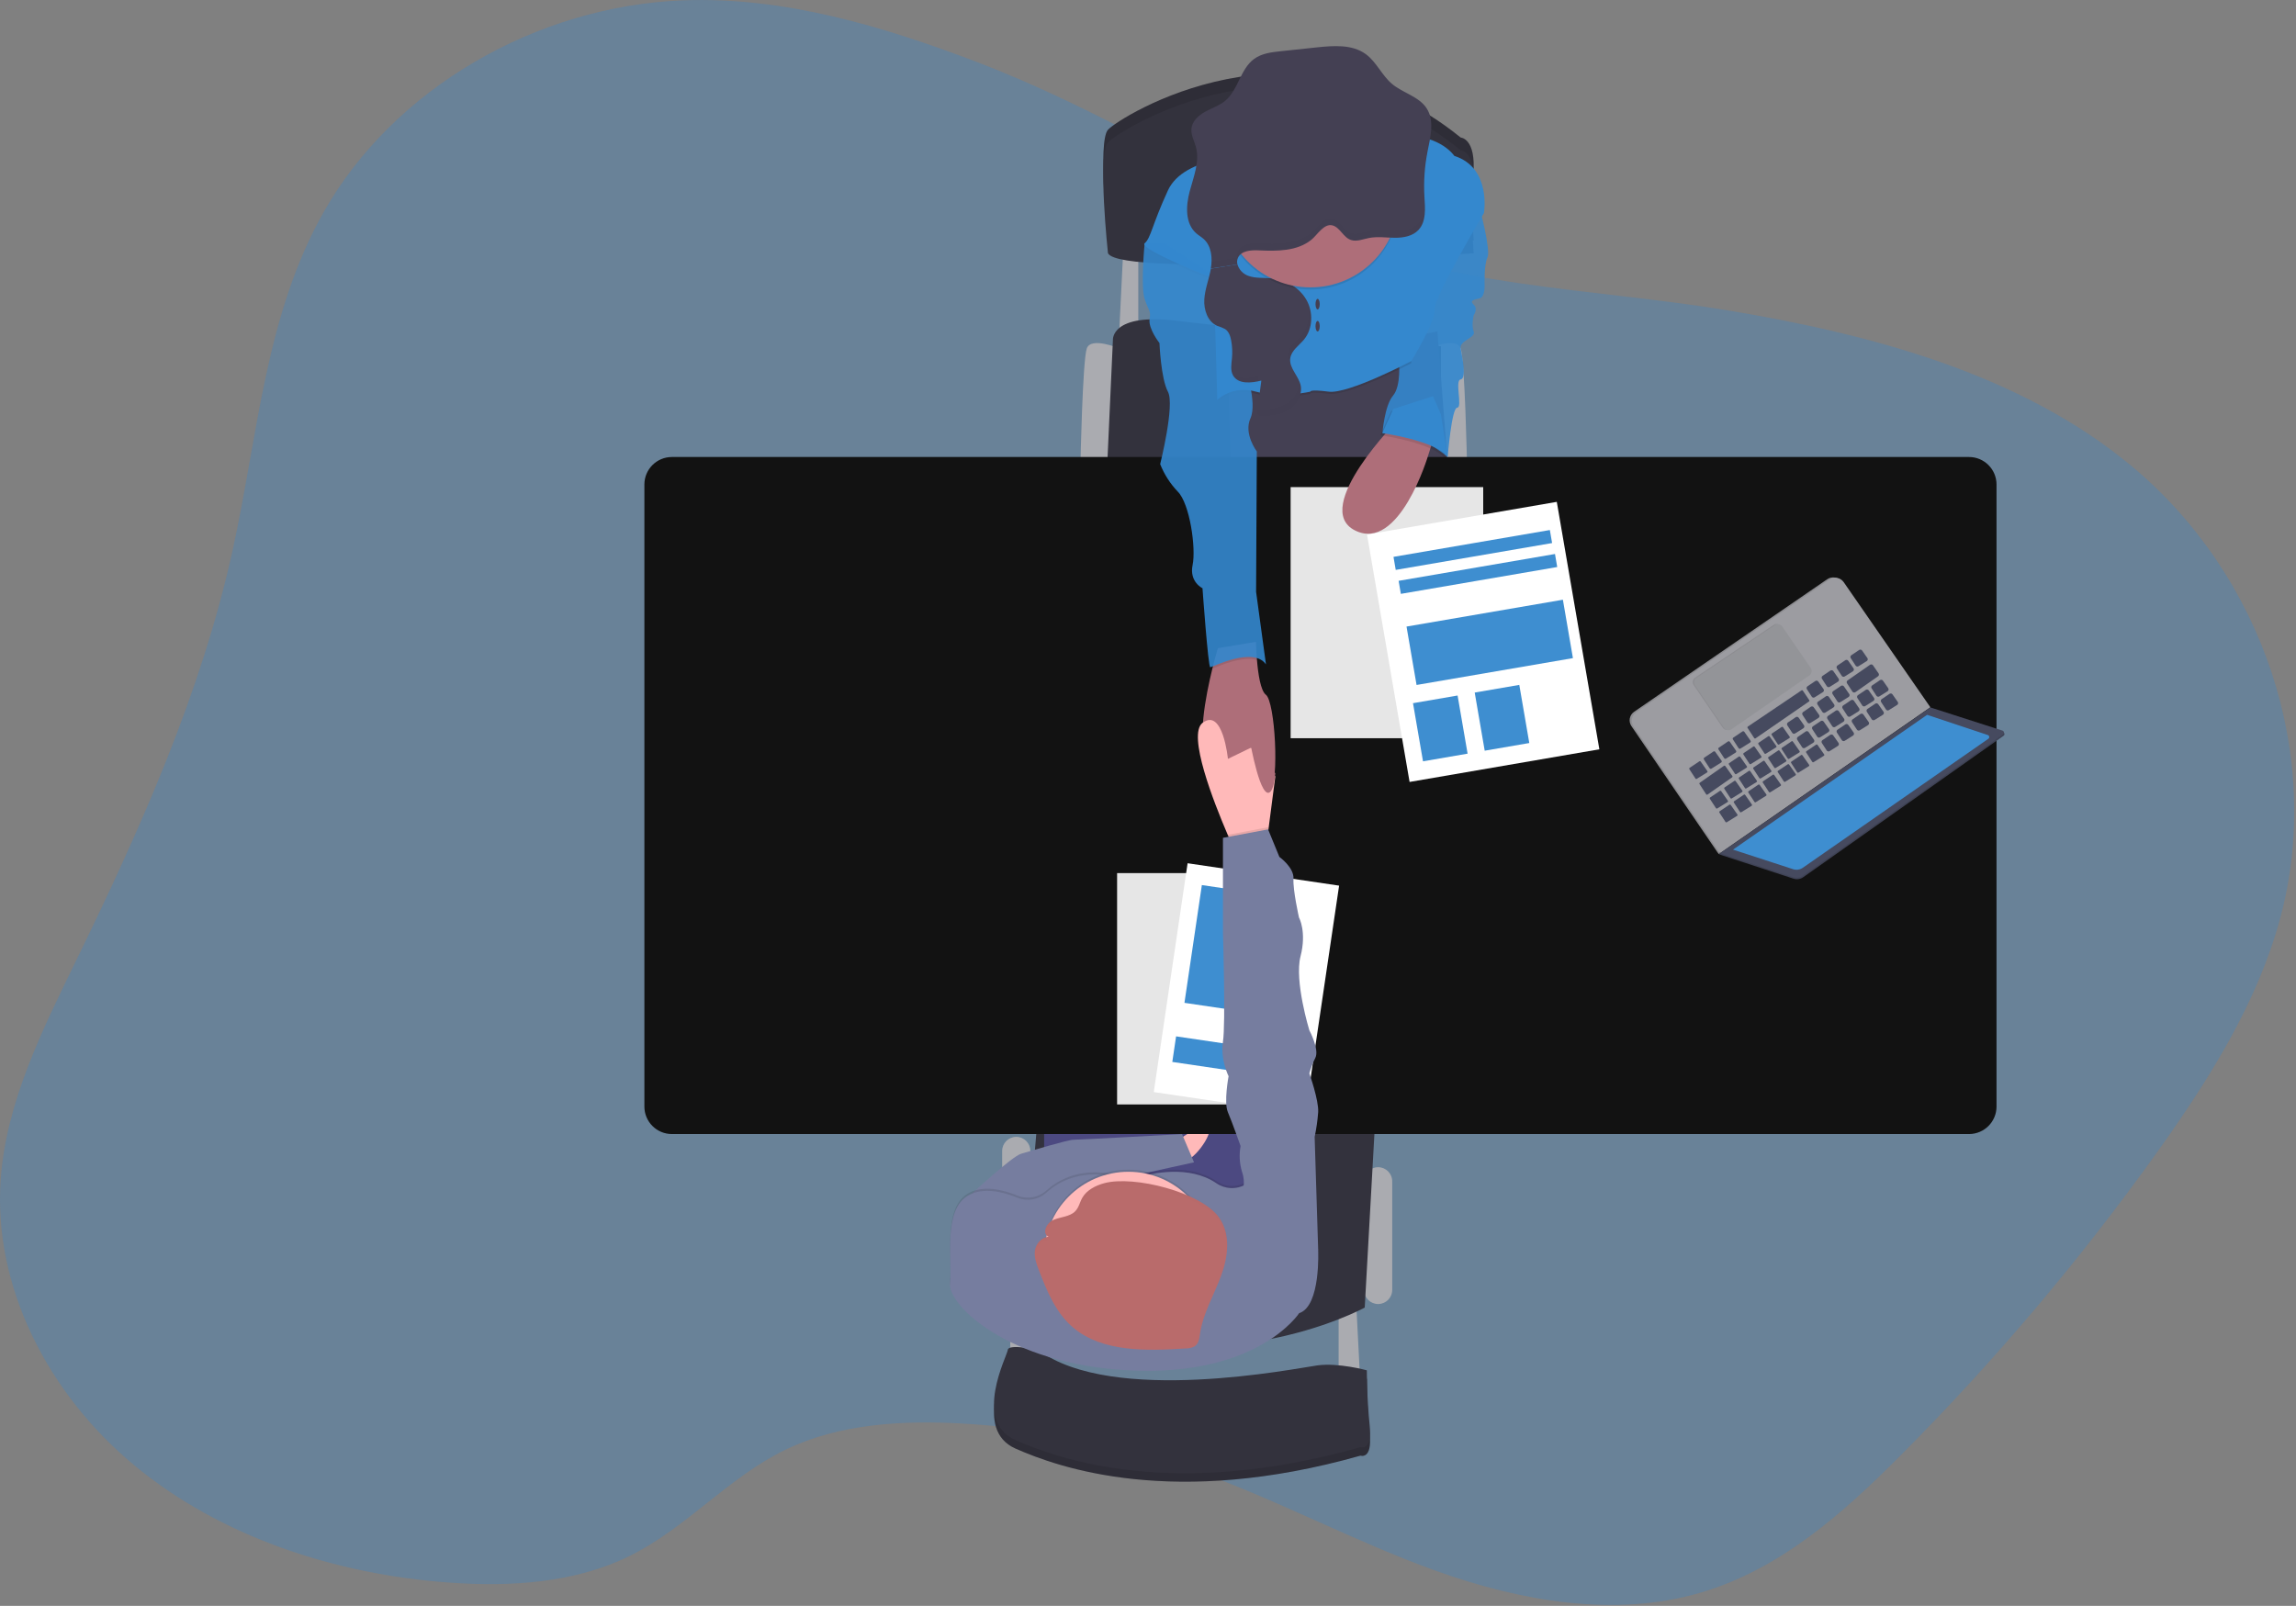 <svg width="1085" height="759" viewBox="0 0 1085 759" fill="none" xmlns="http://www.w3.org/2000/svg">
<rect x="0" y="0" width="1085" height="759" fill="#808080" stroke="none"/>
<g clip-path="url(#clip0_102_2)">
<path opacity="0.3" d="M461.23 29.16C417.16 12.4 370.59 -1.6 323.05 0.16C253.15 2.74 186.05 42.07 153.19 99.82C125.31 148.75 121.87 206.1 109.86 260.4C95.08 327.29 66.72 390.88 36.44 453.05C20.18 486.45 3.02 520.57 0.35 557.18C-3.35 608.01 22.62 658.66 63.35 692.47C104.08 726.28 158.17 744.12 212.46 748.01C241.35 750.08 271.54 748.16 297.2 735.58C324.35 722.27 344.14 698.22 371.4 685.1C396.66 672.94 426.21 671.24 454.57 672.82C491.598 674.882 528.151 682.154 563.15 694.42C602.79 708.34 639.65 728.51 679.15 742.63C718.65 756.75 762.89 764.63 803.31 752.85C841.31 741.78 871.31 714.9 898.36 687.68C942.591 643.252 983.131 595.297 1019.58 544.29C1043.99 510.08 1066.71 473.99 1077.5 434.12C1098.14 357.89 1069.74 271.89 1006.75 219.83C954.56 176.7 884.52 157.98 815.96 146.62C753.44 136.26 681.15 135.62 623.6 108.62C568.72 82.84 518.78 51.06 461.23 29.16Z" fill="#3488CE"/>
<path d="M632.58 619V655.33H642.91L640.91 616.33L632.58 619Z" fill="#AAABB0"/>
<path d="M477.41 611.67V648H487.75L485.75 609L477.41 611.67Z" fill="#AAABB0"/>
<path d="M657.91 558.34C657.91 554.656 654.926 551.67 651.245 551.67C647.564 551.67 644.58 554.656 644.58 558.34V609.67C644.58 613.354 647.564 616.34 651.245 616.34C654.926 616.34 657.91 613.354 657.91 609.67V558.34Z" fill="#AAABB0"/>
<path d="M486.91 544C486.91 540.316 483.926 537.33 480.245 537.33C476.564 537.33 473.58 540.316 473.58 544V609.66C473.58 613.344 476.564 616.33 480.245 616.33C483.926 616.33 486.91 613.344 486.91 609.66V544Z" fill="#AAABB0"/>
<path d="M674.92 164.67C674.92 164.67 688.25 159 690.25 164.67C692.25 170.34 693.25 219.34 693.25 219.34H680.58L674.92 164.67Z" fill="#AAABB0"/>
<path d="M528.92 164.67C528.92 164.67 515.58 159 513.58 164.67C511.58 170.34 510.58 219.34 510.58 219.34H523.25L528.92 164.67Z" fill="#AAABB0"/>
<path d="M530.91 116L528.91 156.67H537.91V115L530.91 116Z" fill="#AAABB0"/>
<path d="M523.25 219.34L525.92 160.67C525.92 160.67 524.92 147.67 556.58 151.67C588.24 155.67 680.92 163.67 680.92 163.67V219.34H523.25Z" fill="#33323D"/>
<path d="M649.92 528.34L644.92 618C644.92 618 571.58 658.67 482.58 620L490.58 525.67L649.92 528.34Z" fill="#33323D"/>
<path d="M580.25 175.33L581.91 233.33H685.25L679.25 156.67L580.25 175.33Z" fill="#444053"/>
<path d="M590.75 490H493.41V613.33H590.75V490Z" fill="#4C4981"/>
<path d="M554.92 540.34C554.92 540.34 568.92 529.34 571.25 532.67C573.58 536 562.93 550.34 558.59 548.67C554.25 547 554.92 540.34 554.92 540.34Z" fill="#FFB9B9"/>
<path d="M930.48 216H317.51C310.33 216 304.51 221.82 304.51 229V523C304.51 530.18 310.33 536 317.51 536H930.48C937.66 536 943.48 530.18 943.48 523V229C943.48 221.82 937.66 216 930.48 216Z" fill="#121212"/>
<path d="M523.58 113.67C523.58 113.67 518.58 67 523.58 61.34C528.58 55.68 612.58 2 690.25 65C690.25 65 697.58 65.34 696.25 82C695.466 92.544 695.52 103.134 696.41 113.67C696.41 113.67 529.25 125.67 523.58 113.67Z" fill="#33323D"/>
<path opacity="0.1" d="M523.58 113.67C523.58 113.67 518.58 67 523.58 61.34C528.58 55.68 612.58 2 690.25 65C690.25 65 697.58 65.34 696.25 82C695.466 92.544 695.52 103.134 696.41 113.67C696.41 113.67 529.25 125.67 523.58 113.67Z" fill="black"/>
<path d="M523.58 119.67C523.58 119.67 518.58 73 523.58 67.34C528.58 61.68 612.58 8 690.25 71C690.25 71 697.58 71.34 696.25 88C695.466 98.544 695.52 109.134 696.41 119.67C696.41 119.67 529.25 131.67 523.58 119.67Z" fill="#33323D"/>
<path opacity="0.9" d="M699.25 98.34C699.25 98.34 704.58 118.34 702.92 121.67C701.26 125 701.56 134.34 701.56 134.34C701.56 134.34 701.92 140.34 699.25 141C696.58 141.66 694.25 142 696.41 144C698.57 146 696.41 149 696.41 149C696.41 149 695.24 153.67 696.41 156.67C697.58 159.67 689.57 160.92 690.25 164.67C690.93 168.42 693.17 179 690.25 179.34C687.33 179.68 691.25 192.67 688.62 192.67C685.99 192.67 684.12 216 684.12 216C684.12 216 665.62 200.34 653.29 204.67C653.29 204.67 654.29 191.67 658.29 187C662.29 182.33 661.08 170.34 661.08 170.34L680.92 110.67L699.25 98.34Z" fill="#3488CE"/>
<path d="M600.25 374.12C595.92 378.91 591.25 353.33 591.25 353.33C591.25 353.33 578.92 370.33 570.92 359C565.38 351.15 569.75 328.91 572.92 316C574.34 310.26 575.54 306.36 575.54 306.36L593.54 303.36C593.54 303.36 593.6 307.28 594 312.04C594.54 318.47 595.71 326.45 598.2 328.36C602.59 331.67 604.59 369.29 600.25 374.12Z" fill="#AE6E79"/>
<path opacity="0.1" d="M590.92 74.67C590.92 74.67 559.58 74.34 551.92 91C544.26 107.66 543.92 113.34 540.92 116C537.92 118.66 573.58 132.67 573.58 132.67L575.25 190C575.25 190 582.25 182.91 593.58 186.12C604.91 189.33 619.25 186.12 619.25 186.12C619.25 186.12 618.58 184.91 627.92 186.12C637.26 187.33 666.92 171.67 666.92 171.67C666.92 171.67 667.41 146.59 666.75 141.25C666.09 135.91 687.91 96.67 687.91 96.67C687.91 96.67 704.91 80.34 687.25 74.67C687.25 74.67 681 65.25 664.92 65.34C648.84 65.43 590.92 74.67 590.92 74.67Z" fill="black"/>
<path d="M590.92 73.67C590.92 73.67 559.58 73.34 551.92 90C544.26 106.66 543.92 112.34 540.92 115C537.92 117.66 573.58 131.67 573.58 131.67L575.25 189C575.25 189 582.25 181.91 593.58 185.12C604.91 188.33 619.25 185.12 619.25 185.12C619.25 185.12 618.58 183.91 627.92 185.12C637.26 186.33 666.92 170.67 666.92 170.67C666.92 170.67 678.58 151.67 677.92 146.34C677.26 141.01 701.25 100.67 701.25 100.67C701.25 100.67 704.92 79.34 687.25 73.67C687.25 73.67 681 64.25 664.92 64.34C648.84 64.43 590.92 73.67 590.92 73.67Z" fill="#3488CE"/>
<path opacity="0.1" d="M594.08 312.01C587.21 309.87 576.43 314.59 573 316.01C574.42 310.27 575.62 306.37 575.62 306.37L593.62 303.37C593.62 303.37 593.65 307.29 594.08 312.01Z" fill="black"/>
<path opacity="0.9" d="M550.58 115H540.92C540.92 115 538.92 135.34 540.92 141.34C542.92 147.34 543.92 146.47 543.25 150.91C542.58 155.35 547.92 162.15 547.92 162.15C547.92 162.15 548.58 178.91 551.92 185.15C555.26 191.39 548.25 219.37 548.25 219.37C550.162 224.2 552.991 228.615 556.58 232.37C562.25 238.03 565.25 259.03 563.58 267.03C561.91 275.03 568.25 278.03 568.25 278.03C568.25 278.03 570.92 315.37 571.92 315.37C572.92 315.37 592.25 305.37 598.25 314.03L593.58 279.7L593.92 213.37C593.92 213.37 587.58 205.03 590.92 197.7C594.26 190.37 588.25 173.03 588.25 173.03L579.58 134.37L550.58 115Z" fill="#3488CE"/>
<path d="M490.58 642C490.58 642 476.58 639 476.25 642C475.92 645 459.58 675.67 479.92 684.67C500.26 693.67 554.58 713 642.92 688C642.92 688 648.58 690 647.25 677.67C645.92 665.34 645.92 651.67 645.92 651.67C645.92 651.67 632.58 648 622.58 649.34C612.58 650.68 525.58 668.34 490.58 642Z" fill="#33323D"/>
<path opacity="0.1" d="M490.58 642C490.58 642 476.58 639 476.25 642C475.92 645 459.58 675.67 479.92 684.67C500.26 693.67 554.58 713 642.92 688C642.92 688 648.58 690 647.25 677.67C645.92 665.34 645.92 651.67 645.92 651.67C645.92 651.67 632.58 648 622.58 649.34C612.58 650.68 525.58 668.34 490.58 642Z" fill="black"/>
<path d="M490.58 638C490.58 638 476.58 635 476.25 638C475.92 641 459.58 671.67 479.92 680.67C500.26 689.67 554.58 709 642.92 684C642.92 684 648.58 686 647.25 673.67C645.92 661.34 645.92 647.67 645.92 647.67C645.92 647.67 632.58 644 622.58 645.34C612.58 646.68 525.58 664.34 490.58 638Z" fill="#33323D"/>
<path d="M572.22 126.98C571.36 131.87 569.41 136.57 569.11 141.52C568.81 146.47 570.72 152.1 575.29 154.04C576.565 154.421 577.801 154.923 578.98 155.54C580.74 156.73 581.46 158.97 581.83 161.07C582.321 163.781 582.439 166.547 582.18 169.29C581.93 172.05 581.34 175.02 582.7 177.43C585.09 181.7 591.32 181.07 596.06 179.87L594.43 192.5C594.3 193.5 594.22 194.63 594.95 195.31C595.295 195.553 595.685 195.724 596.097 195.813C596.51 195.903 596.936 195.908 597.35 195.83C601.47 195.57 605.71 195 609.24 192.83C612.77 190.66 615.4 186.62 614.73 182.55C613.95 177.83 609.07 174.08 609.73 169.34C610.24 165.67 613.83 163.34 616.19 160.52C620.46 155.36 620.69 147.52 617.34 141.68C613.99 135.84 607.52 132.22 600.86 131.56C597.17 131.19 593.33 131.64 589.86 130.36C588.653 129.917 587.564 129.201 586.679 128.268C585.795 127.334 585.138 126.209 584.76 124.98" fill="#444053"/>
<path d="M455.92 571.67L459.41 564.07C459.41 564.07 478.25 546.52 482.58 545.29C486.91 544.06 504.58 538.7 507.25 538.7C509.92 538.7 558.59 536.03 558.59 536.03L564.25 549.37L503.17 562.78L482.58 577.78L455.92 571.67Z" fill="#767D9F"/>
<path d="M602.67 367L599.48 391.55L598.25 401L583.92 403C583.92 403 582.37 399.68 580.18 394.58C573.53 379.1 561.01 347.18 568.27 341.67C577.92 334.33 580.27 358.67 580.27 358.67L591.27 353.33L602.67 367Z" fill="#FFB9B9"/>
<path d="M600.28 412.67H527.91V522H600.28V412.67Z" fill="white"/>
<path opacity="0.1" d="M600.28 412.67H527.91V522H600.28V412.67Z" fill="black"/>
<path d="M632.807 418.59L561.215 408.005L545.225 516.16L616.816 526.744L632.807 418.59Z" fill="white"/>
<path d="M604.804 423.768L567.954 418.32L559.724 473.985L596.574 479.433L604.804 423.768Z" fill="#3E8ED0"/>
<path d="M600.418 496.426L555.774 489.826L553.986 501.914L598.631 508.515L600.418 496.426Z" fill="#3E8ED0"/>
<path opacity="0.1" d="M619.25 136.83C642.352 136.83 661.08 118.102 661.08 95C661.08 71.898 642.352 53.17 619.25 53.17C596.148 53.17 577.42 71.898 577.42 95C577.42 118.102 596.148 136.83 619.25 136.83Z" fill="black"/>
<path d="M619.25 135.83C642.352 135.83 661.08 117.102 661.08 94C661.08 70.898 642.352 52.17 619.25 52.17C596.148 52.17 577.42 70.898 577.42 94C577.42 117.102 596.148 135.83 619.25 135.83Z" fill="#AE6E79"/>
<path d="M584.76 125C584.476 123.923 584.578 122.78 585.05 121.77C586.64 118.46 591.17 118.17 594.84 118.34C603.47 118.74 612.94 118.79 619.69 113.34C622.49 111.1 625.62 105.47 629.69 106.54C633.31 107.49 634.82 112.4 638.59 113.49C641.32 114.28 644.15 113.02 646.93 112.49C650.93 111.7 655.03 112.36 659.09 112.39C663.15 112.42 667.56 111.65 670.33 108.68C674.07 104.68 673.46 98.43 673.13 92.95C672.72 85.871 673.2 78.769 674.56 71.81C675.92 64.89 678.01 57.15 674.19 51.22C670.55 45.57 663.01 44.02 657.86 39.69C653.04 35.69 650.49 29.28 645.4 25.57C638.99 20.9 630.28 21.57 622.4 22.38L605.3 24.2C600.89 24.67 596.3 25.2 592.67 27.83C586.12 32.57 585.22 42.42 579.02 47.61C576.26 49.91 572.73 51.05 569.58 52.77C566.43 54.49 563.39 57.21 563.03 60.77C562.73 63.77 564.35 66.54 565.14 69.43C567.01 76.33 564.09 83.43 562.22 90.38C560.35 97.33 559.99 105.77 565.42 110.38C566.52 111.32 567.8 112.04 568.87 113.02C572.54 116.37 573.04 122.02 572.19 126.9" fill="#444053"/>
<path d="M622.66 146.25C623.212 146.25 623.66 145.131 623.66 143.75C623.66 142.369 623.212 141.25 622.66 141.25C622.108 141.25 621.66 142.369 621.66 143.75C621.66 145.131 622.108 146.25 622.66 146.25Z" fill="#444053"/>
<path d="M622.66 156.67C623.212 156.67 623.66 155.551 623.66 154.17C623.66 152.789 623.212 151.67 622.66 151.67C622.108 151.67 621.66 152.789 621.66 154.17C621.66 155.551 622.108 156.67 622.66 156.67Z" fill="#444053"/>
<path d="M600.48 374.05C601.55 372.82 602.26 369.66 602.67 365.49L590.75 350.63C590.75 350.63 595.8 379.44 600.48 374.05Z" fill="#AE6E79"/>
<path opacity="0.1" d="M613.92 619.67C613.92 619.67 594.36 649.91 533.25 646.67C475.68 643.67 447.58 615.34 448.92 605.34C450.26 595.34 445.25 571 457.58 564C464.73 559.95 474.14 562.35 480.78 565.09C483.074 566.022 485.585 566.284 488.022 565.847C490.459 565.41 492.723 564.291 494.55 562.62C500.62 557.15 511.94 550.99 529.81 555.84C532.109 556.453 534.535 556.408 536.81 555.71C544.25 553.44 561.96 549.5 574.81 558.25C576.841 559.65 579.228 560.443 581.693 560.537C584.158 560.631 586.599 560.021 588.73 558.78L588.91 558.67C594.91 555 622.91 589.67 622.91 589.67C622.91 589.67 624.25 616.34 613.92 619.67Z" fill="black"/>
<path d="M613.92 620.67C613.92 620.67 594.36 650.91 533.25 647.67C475.68 644.67 447.58 616.34 448.92 606.34C450.26 596.34 445.25 572 457.58 565C464.73 560.95 474.14 563.35 480.78 566.09C483.074 567.022 485.585 567.284 488.022 566.847C490.459 566.41 492.723 565.291 494.55 563.62C500.62 558.15 511.94 551.99 529.81 556.84C532.109 557.453 534.535 557.408 536.81 556.71C544.25 554.44 561.96 550.5 574.81 559.25C576.841 560.65 579.228 561.443 581.693 561.537C584.158 561.631 586.599 561.021 588.73 559.78L588.91 559.67C594.91 556 622.91 590.67 622.91 590.67C622.91 590.67 624.25 617.34 613.92 620.67Z" fill="#767D9F"/>
<path opacity="0.1" d="M533.25 632.51C555.253 632.51 573.09 614.673 573.09 592.67C573.09 570.667 555.253 552.83 533.25 552.83C511.247 552.83 493.41 570.667 493.41 592.67C493.41 614.673 511.247 632.51 533.25 632.51Z" fill="black"/>
<path d="M533.25 633.51C555.253 633.51 573.09 615.673 573.09 593.67C573.09 571.667 555.253 553.83 533.25 553.83C511.247 553.83 493.41 571.667 493.41 593.67C493.41 615.673 511.247 633.51 533.25 633.51Z" fill="#FFB9B9"/>
<path d="M521.83 559.23C517.65 560.36 513.53 562.52 511.49 566.07C510.26 568.21 509.83 570.78 508.05 572.56C505.53 575.09 501.28 575.14 497.87 576.56C494.46 577.98 492.21 582.98 495.55 584.56C492.07 584.74 489.49 587.95 489.06 591.14C488.63 594.33 489.84 597.51 491.01 600.55C494.83 610.39 498.94 620.66 507.36 627.66C521.08 639.08 541.76 638.55 560.19 637.34C561.696 637.39 563.189 637.045 564.52 636.34C566.52 635.02 566.77 632.49 567.1 630.27C568.49 620.79 573.63 612.18 576.99 603.13C580.35 594.08 581.73 583.45 576.07 575.44C567.74 563.56 535.85 555.43 521.83 559.23Z" fill="#B96B6B"/>
<path opacity="0.1" d="M599.48 391.55L598.25 401L583.92 403C583.92 403 582.37 399.68 580.18 394.58L599.25 391L599.48 391.55Z" fill="black"/>
<path d="M614.58 600.34L622.92 590.67L621.25 537.34C622.071 533.492 622.629 529.593 622.92 525.67C623.25 520 618.75 507.34 618.75 507.34C619.448 504.806 620.396 502.347 621.58 500C623.58 496 618.76 487 618.76 487C618.76 487 611.58 463.67 614.58 452C617.58 440.33 613.85 433.67 613.85 433.67C613.85 433.67 610.92 420.67 611.25 415.34C611.58 410.01 604.58 405 604.58 405L599.25 392L577.92 396V441C577.92 441 579.25 484 577.92 492.34C576.59 500.68 580.58 508.67 580.58 508.67C580.58 508.67 578.25 521 580.25 525.67C582.25 530.34 586.25 541.67 586.25 541.67C585.508 545.719 585.737 549.887 586.92 553.83C588.92 559.67 586.92 563 586.92 563L614.58 600.34Z" fill="#767D9F"/>
<g opacity="0.1">
<path opacity="0.1" d="M674.59 68.52C673.462 74.374 672.956 80.33 673.08 86.29C673.166 81.334 673.684 76.395 674.63 71.53C675.51 67.09 676.63 62.31 676.39 57.88C676.021 61.462 675.42 65.016 674.59 68.52V68.52Z" fill="black"/>
<path opacity="0.1" d="M568.9 109.8C567.83 108.8 566.55 108.1 565.45 107.15C562.53 104.66 561.3 101.05 561.06 97.15C560.77 102.15 561.79 106.99 565.45 110.15C566.55 111.1 567.83 111.82 568.9 112.8C571.137 115.013 572.433 118.004 572.52 121.15C572.81 116.95 571.96 112.58 568.9 109.8Z" fill="black"/>
<path opacity="0.1" d="M565.71 72.46C565.885 70.348 565.702 68.221 565.17 66.17C564.59 64.03 563.55 61.94 563.17 59.79C563.17 60.02 563.09 60.26 563.06 60.51C562.77 63.51 564.39 66.28 565.17 69.17C565.457 70.246 565.638 71.348 565.71 72.46V72.46Z" fill="black"/>
<path opacity="0.1" d="M670.36 105.39C667.59 108.39 663.18 109.13 659.12 109.1C655.06 109.07 650.95 108.41 646.96 109.21C644.18 109.77 641.35 111.02 638.62 110.21C634.85 109.12 633.34 104.21 629.73 103.26C625.62 102.18 622.49 107.81 619.73 110.05C612.98 115.45 603.51 115.4 594.88 115.05C591.21 114.88 586.68 115.17 585.1 118.49C584.618 119.497 584.515 120.644 584.81 121.72L572.59 123.64C572.544 124.646 572.434 125.648 572.26 126.64L584.81 124.64C584.515 123.564 584.618 122.417 585.1 121.41C586.68 118.09 591.21 117.8 594.88 117.97C603.51 118.37 612.98 118.42 619.73 112.97C622.53 110.73 625.66 105.1 629.73 106.18C633.34 107.12 634.85 112.04 638.62 113.13C641.35 113.91 644.18 112.66 646.96 112.13C650.96 111.33 655.06 111.99 659.12 112.02C663.18 112.05 667.59 111.28 670.36 108.31C673.13 105.34 673.53 100.91 673.36 96.59C673.24 99.94 672.55 103.04 670.36 105.39Z" fill="black"/>
</g>
<g opacity="0.1">
<path opacity="0.1" d="M577.79 153.42C576.612 152.8 575.376 152.297 574.1 151.92C571.93 150.934 570.207 149.172 569.27 146.98C570.02 150.43 571.92 153.57 575.1 154.92C576.376 155.297 577.612 155.8 578.79 156.42C579.543 156.952 580.151 157.663 580.56 158.49C580.16 156.53 579.43 154.53 577.79 153.42Z" fill="black"/>
<path opacity="0.1" d="M594.87 177.75C590.26 178.92 584.24 179.53 581.71 175.62C581.789 176.562 582.061 177.478 582.51 178.31C584.67 182.16 589.95 182.03 594.44 181.08L594.87 177.75Z" fill="black"/>
<path opacity="0.1" d="M613.55 180.49C614.19 184.55 611.55 188.6 608.05 190.73C604.55 192.86 600.28 193.45 596.16 193.73C595.505 193.815 594.839 193.739 594.22 193.51C594.032 193.933 593.972 194.401 594.046 194.858C594.12 195.314 594.326 195.739 594.637 196.081C594.949 196.423 595.354 196.666 595.802 196.781C596.25 196.896 596.722 196.879 597.16 196.73C601.28 196.47 605.52 195.9 609.05 193.73C612.58 191.56 615.22 187.52 614.54 183.45C614.348 182.422 614.015 181.426 613.55 180.49V180.49Z" fill="black"/>
<path opacity="0.1" d="M617.99 144.29C618.6 146.721 618.648 149.26 618.128 151.712C617.608 154.164 616.535 156.466 614.99 158.44C612.63 161.3 609.04 163.59 608.53 167.26C608.36 168.947 608.709 170.646 609.53 172.13C609.44 171.51 609.44 170.88 609.53 170.26C610.04 166.59 613.63 164.26 615.99 161.44C619.87 156.75 620.41 149.84 617.99 144.29Z" fill="black"/>
</g>
<g opacity="0.1">
<path opacity="0.1" d="M497.88 578.1C501.28 576.69 505.53 576.64 508.06 574.1C509.84 572.32 510.27 569.75 511.5 567.62C513.5 564.06 517.65 561.91 521.83 560.78C535.83 556.98 567.75 565.1 576.07 576.87C578.508 580.431 579.838 584.634 579.89 588.95C580.21 583.968 578.871 579.02 576.08 574.88C567.76 563.11 535.87 554.99 521.84 558.79C517.66 559.92 513.54 562.07 511.51 565.63C510.28 567.76 509.85 570.33 508.07 572.11C505.54 574.64 501.29 574.69 497.89 576.11C495.3 577.18 493.38 580.34 494.08 582.46C494.359 581.501 494.843 580.614 495.5 579.861C496.156 579.108 496.968 578.507 497.88 578.1V578.1Z" fill="black"/>
<path opacity="0.1" d="M489.08 592.63C489.5 589.43 492.08 586.23 495.57 586.05C495.203 585.897 494.876 585.664 494.611 585.368C494.346 585.072 494.151 584.721 494.04 584.34C492.713 584.833 491.545 585.68 490.664 586.788C489.783 587.897 489.221 589.225 489.04 590.63C488.945 591.444 488.945 592.266 489.04 593.08C489.08 592.93 489.08 592.78 489.08 592.63Z" fill="black"/>
</g>
<path d="M700.91 230.24H609.91V348.91H700.91V230.24Z" fill="white"/>
<path opacity="0.1" d="M700.91 230.24H609.91V348.91H700.91V230.24Z" fill="black"/>
<path d="M735.679 237.202L645.996 252.629L666.113 369.581L755.796 354.155L735.679 237.202Z" fill="white"/>
<path d="M688.802 328.731L667.731 332.355L672.458 359.831L693.528 356.207L688.802 328.731Z" fill="#3E8ED0"/>
<path d="M717.959 323.71L696.888 327.334L701.615 354.811L722.685 351.186L717.959 323.71Z" fill="#3E8ED0"/>
<path d="M738.563 283.454L664.67 296.143L669.409 323.744L743.303 311.056L738.563 283.454Z" fill="#3E8ED0"/>
<path d="M732.404 250.512L658.51 263.201L659.568 269.359L733.461 256.67L732.404 250.512Z" fill="#3E8ED0"/>
<path d="M734.827 261.84L660.934 274.529L661.991 280.686L735.885 267.998L734.827 261.84Z" fill="#3E8ED0"/>
<path d="M661.08 198C661.08 198 619.25 240 640.25 250.67C661.25 261.34 674.92 215.17 674.92 215.17L678.24 204.67L661.08 198Z" fill="#AE6E79"/>
<path opacity="0.1" d="M657.42 194.29L652.25 205.71C652.25 205.71 677.75 209.29 683.08 217L679.92 196.85L676.17 188.25L657.42 194.29Z" fill="black"/>
<path d="M658.42 193.29L653.25 204.71C653.25 204.71 678.75 208.29 684.08 216L680.92 195.85L677.17 187.25L658.42 193.29Z" fill="#3488CE"/>
<path d="M812.78 403.26L812.23 403.64L812.99 403.98L813.81 403.91L813.91 403.34L812.78 403.26Z" fill="#464A5F"/>
<path opacity="0.1" d="M812.78 403.26L812.23 403.64L812.99 403.98L813.81 403.91L813.91 403.34L812.78 403.26Z" fill="black"/>
<path d="M812.78 403.26L812.22 403.62L811.78 403.08L812.05 402.64L812.3 402.56L812.78 403.26Z" fill="#9C9CA1"/>
<path opacity="0.1" d="M812.78 403.26L812.22 403.62L811.78 403.08L812.05 402.64L812.3 402.56L812.78 403.26Z" fill="black"/>
<path d="M911.21 334.15L870.27 275.02C869.907 274.492 869.444 274.041 868.907 273.693C868.37 273.344 867.769 273.105 867.139 272.989C866.51 272.873 865.863 272.882 865.237 273.016C864.611 273.15 864.017 273.406 863.49 273.77L772.23 336.41C771.162 337.143 770.429 338.269 770.191 339.542C769.953 340.815 770.229 342.131 770.96 343.2L811.79 403.08L911.21 334.15Z" fill="#9C9CA1"/>
<path opacity="0.1" d="M911.21 334.15L870.27 275.02C869.907 274.492 869.444 274.041 868.907 273.693C868.37 273.344 867.769 273.105 867.139 272.989C866.51 272.873 865.863 272.882 865.237 273.016C864.611 273.15 864.017 273.406 863.49 273.77L772.23 336.41C771.162 337.143 770.429 338.269 770.191 339.542C769.953 340.815 770.229 342.131 770.96 343.2L811.79 403.08L911.21 334.15Z" fill="black"/>
<path d="M912.21 334.29L871.27 275.16C870.906 274.632 870.442 274.181 869.904 273.832C869.366 273.483 868.765 273.244 868.134 273.128C867.503 273.012 866.856 273.021 866.229 273.155C865.602 273.29 865.008 273.546 864.48 273.91L773.23 336.59C772.163 337.323 771.429 338.449 771.19 339.721C770.95 340.993 771.223 342.309 771.95 343.38L812.78 403.29L912.21 334.29Z" fill="#9C9CA1"/>
<path d="M946.43 345.98L912.43 335.06L812.99 403.99L847.53 415.29C848.303 415.541 849.124 415.609 849.928 415.487C850.731 415.366 851.496 415.059 852.16 414.59L946.71 347.83C946.887 347.731 947.03 347.58 947.119 347.397C947.208 347.215 947.24 347.009 947.209 346.808C947.179 346.607 947.088 346.421 946.949 346.273C946.81 346.125 946.629 346.023 946.43 345.98Z" fill="#464A5F"/>
<path opacity="0.1" d="M946.43 345.98L912.43 335.06L812.99 403.99L847.53 415.29C848.303 415.541 849.124 415.609 849.928 415.487C850.731 415.366 851.496 415.059 852.16 414.59L946.71 347.83C946.887 347.731 947.03 347.58 947.119 347.397C947.208 347.215 947.24 347.009 947.209 346.808C947.179 346.607 947.088 346.421 946.949 346.273C946.81 346.125 946.629 346.023 946.43 345.98Z" fill="black"/>
<path d="M946.22 345.29L912.22 334.36L812.78 403.29L847.32 414.57C848.092 414.826 848.913 414.896 849.717 414.777C850.521 414.657 851.286 414.35 851.95 413.88L946.5 347.12C946.67 347.018 946.806 346.867 946.891 346.688C946.975 346.508 947.005 346.307 946.974 346.111C946.944 345.915 946.857 345.732 946.722 345.586C946.588 345.439 946.413 345.336 946.22 345.29V345.29Z" fill="#464A5F"/>
<g opacity="0.1">
<path opacity="0.1" d="M896.15 331.65L893.64 328.05C893.489 327.841 893.264 327.699 893.01 327.652C892.757 327.606 892.495 327.659 892.28 327.8L888.55 330.29C888.341 330.438 888.196 330.66 888.146 330.911C888.095 331.162 888.144 331.423 888.28 331.64L890.59 335.19C890.735 335.403 890.956 335.551 891.207 335.605C891.458 335.659 891.721 335.615 891.94 335.48L895.87 333.01C896.084 332.864 896.232 332.64 896.285 332.387C896.337 332.133 896.289 331.869 896.15 331.65V331.65Z" fill="black"/>
<path opacity="0.1" d="M889.45 336.29L886.93 332.7C886.779 332.491 886.554 332.349 886.3 332.302C886.047 332.256 885.785 332.309 885.57 332.45L881.85 334.96C881.639 335.106 881.492 335.328 881.44 335.579C881.388 335.83 881.435 336.092 881.57 336.31L883.88 339.86C884.023 340.074 884.243 340.225 884.495 340.281C884.746 340.337 885.01 340.294 885.23 340.16L889.17 337.69C889.281 337.617 889.377 337.523 889.452 337.413C889.526 337.303 889.578 337.179 889.604 337.049C889.63 336.919 889.63 336.784 889.603 336.654C889.577 336.524 889.525 336.4 889.45 336.29Z" fill="black"/>
<path opacity="0.1" d="M882.41 341.16L879.89 337.57C879.739 337.361 879.514 337.219 879.26 337.172C879.007 337.125 878.745 337.178 878.53 337.32L874.8 339.83C874.588 339.978 874.441 340.202 874.391 340.456C874.341 340.709 874.391 340.972 874.53 341.19L876.84 344.74C876.985 344.953 877.205 345.101 877.457 345.155C877.708 345.209 877.971 345.164 878.19 345.03L882.12 342.56C882.232 342.488 882.329 342.395 882.404 342.285C882.48 342.175 882.532 342.051 882.559 341.921C882.587 341.791 882.587 341.656 882.562 341.525C882.536 341.395 882.484 341.27 882.41 341.16V341.16Z" fill="black"/>
<path opacity="0.1" d="M875.28 346.1L872.76 342.5C872.609 342.294 872.386 342.153 872.135 342.107C871.884 342.06 871.624 342.111 871.41 342.25L867.68 344.77C867.471 344.918 867.326 345.14 867.276 345.391C867.225 345.642 867.274 345.903 867.41 346.12L869.72 349.67C869.863 349.882 870.081 350.031 870.33 350.086C870.58 350.142 870.841 350.1 871.06 349.97L875 347.49C875.11 347.417 875.204 347.324 875.278 347.214C875.352 347.105 875.403 346.982 875.429 346.853C875.455 346.724 875.455 346.591 875.43 346.462C875.404 346.332 875.353 346.21 875.28 346.1Z" fill="black"/>
<path opacity="0.1" d="M868.16 351.03L865.64 347.44C865.489 347.231 865.264 347.089 865.01 347.042C864.757 346.996 864.495 347.049 864.28 347.19L860.56 349.7C860.349 349.846 860.202 350.068 860.15 350.319C860.098 350.57 860.145 350.832 860.28 351.05L862.59 354.6C862.733 354.814 862.953 354.965 863.205 355.021C863.456 355.077 863.72 355.034 863.94 354.9L867.88 352.42C867.99 352.347 868.084 352.254 868.158 352.144C868.232 352.035 868.283 351.912 868.309 351.783C868.335 351.654 868.335 351.521 868.31 351.392C868.284 351.263 868.233 351.14 868.16 351.03Z" fill="black"/>
<path opacity="0.1" d="M861.35 356.41L858.22 351.95C858.187 351.9 858.144 351.858 858.094 351.825C858.045 351.792 857.989 351.769 857.93 351.758C857.871 351.747 857.811 351.748 857.753 351.76C857.694 351.772 857.639 351.796 857.59 351.83L853.01 354.92C852.96 354.952 852.916 354.994 852.882 355.044C852.848 355.093 852.825 355.149 852.812 355.208C852.8 355.266 852.8 355.327 852.812 355.386C852.823 355.444 852.847 355.5 852.88 355.55L855.75 359.96C855.816 360.061 855.918 360.133 856.036 360.159C856.154 360.185 856.278 360.164 856.38 360.1L861.22 357.1C861.278 357.067 861.328 357.022 861.367 356.967C861.406 356.913 861.433 356.851 861.445 356.785C861.457 356.719 861.455 356.652 861.439 356.587C861.422 356.522 861.392 356.462 861.35 356.41V356.41Z" fill="black"/>
<path opacity="0.1" d="M854.23 361.34L851.08 356.88C851.046 356.83 851.002 356.787 850.952 356.754C850.901 356.721 850.844 356.698 850.785 356.687C850.725 356.676 850.664 356.677 850.605 356.689C850.546 356.702 850.49 356.726 850.44 356.76L845.86 359.85C845.762 359.919 845.695 360.023 845.672 360.141C845.65 360.258 845.674 360.38 845.74 360.48L848.61 364.89C848.641 364.942 848.682 364.988 848.731 365.024C848.78 365.059 848.835 365.084 848.894 365.098C848.954 365.111 849.015 365.112 849.074 365.1C849.134 365.088 849.19 365.064 849.24 365.03L854.07 362.03C854.132 362.001 854.186 361.959 854.229 361.906C854.272 361.853 854.303 361.79 854.318 361.724C854.333 361.658 854.333 361.588 854.318 361.522C854.303 361.455 854.273 361.393 854.23 361.34V361.34Z" fill="black"/>
<path opacity="0.1" d="M847.92 365.71L844.79 361.29C844.72 361.193 844.615 361.128 844.497 361.108C844.38 361.087 844.259 361.113 844.16 361.18L839.58 364.26C839.48 364.329 839.41 364.434 839.386 364.554C839.361 364.673 839.385 364.797 839.45 364.9L842.32 369.31C842.387 369.409 842.49 369.479 842.607 369.505C842.724 369.531 842.847 369.511 842.95 369.45L847.79 366.45C847.857 366.419 847.915 366.372 847.959 366.313C848.004 366.255 848.034 366.186 848.047 366.114C848.059 366.041 848.055 365.967 848.032 365.896C848.01 365.826 847.972 365.762 847.92 365.71V365.71Z" fill="black"/>
<path opacity="0.1" d="M840.86 370.59L837.73 366.13C837.66 366.034 837.555 365.968 837.437 365.948C837.32 365.927 837.199 365.953 837.1 366.02L832.52 369.1C832.469 369.133 832.426 369.176 832.392 369.227C832.358 369.277 832.334 369.333 832.322 369.393C832.31 369.452 832.309 369.514 832.321 369.573C832.333 369.633 832.356 369.69 832.39 369.74L835.26 374.15C835.327 374.249 835.43 374.319 835.547 374.345C835.664 374.371 835.787 374.352 835.89 374.29L840.73 371.29C840.788 371.256 840.839 371.21 840.878 371.155C840.917 371.099 840.943 371.036 840.955 370.97C840.968 370.903 840.966 370.835 840.949 370.77C840.933 370.704 840.902 370.643 840.86 370.59V370.59Z" fill="black"/>
<path opacity="0.1" d="M834.02 375.29L830.89 370.83C830.857 370.78 830.814 370.738 830.764 370.705C830.715 370.672 830.659 370.649 830.6 370.638C830.542 370.627 830.481 370.628 830.423 370.64C830.364 370.652 830.309 370.676 830.26 370.71L825.68 373.8C825.63 373.832 825.586 373.874 825.552 373.924C825.518 373.973 825.495 374.029 825.483 374.088C825.47 374.146 825.47 374.207 825.482 374.266C825.493 374.324 825.517 374.38 825.55 374.43L828.42 378.84C828.486 378.941 828.589 379.013 828.706 379.039C828.824 379.065 828.948 379.044 829.05 378.98L833.89 375.98C833.948 375.947 833.998 375.902 834.037 375.847C834.076 375.793 834.103 375.731 834.115 375.665C834.127 375.599 834.125 375.532 834.109 375.467C834.092 375.402 834.062 375.342 834.02 375.29V375.29Z" fill="black"/>
<path opacity="0.1" d="M827.18 380.07L824.08 375.6C824.01 375.504 823.905 375.438 823.787 375.418C823.67 375.397 823.549 375.423 823.45 375.49L818.87 378.57C818.819 378.603 818.776 378.646 818.742 378.697C818.708 378.747 818.684 378.803 818.672 378.863C818.66 378.922 818.659 378.984 818.671 379.043C818.683 379.103 818.706 379.16 818.74 379.21L821.61 383.62C821.677 383.719 821.78 383.789 821.897 383.815C822.014 383.841 822.137 383.822 822.24 383.76L827.08 380.76C827.136 380.724 827.183 380.677 827.219 380.622C827.255 380.566 827.279 380.503 827.288 380.438C827.298 380.372 827.293 380.306 827.274 380.242C827.256 380.179 827.223 380.12 827.18 380.07Z" fill="black"/>
<path opacity="0.1" d="M820.34 384.8L817.21 380.34C817.177 380.29 817.134 380.248 817.084 380.215C817.035 380.182 816.979 380.159 816.92 380.148C816.862 380.137 816.801 380.138 816.743 380.15C816.684 380.162 816.629 380.186 816.58 380.22L812 383.29C811.95 383.322 811.906 383.365 811.872 383.414C811.838 383.463 811.815 383.519 811.803 383.578C811.79 383.636 811.79 383.697 811.802 383.756C811.813 383.814 811.837 383.87 811.87 383.92L814.74 388.33C814.806 388.431 814.909 388.503 815.026 388.529C815.144 388.555 815.268 388.534 815.37 388.47L820.21 385.47C820.265 385.437 820.313 385.392 820.349 385.34C820.386 385.287 820.412 385.227 820.424 385.164C820.436 385.101 820.435 385.036 820.42 384.973C820.406 384.91 820.379 384.851 820.34 384.8V384.8Z" fill="black"/>
<path opacity="0.1" d="M891.65 325.14L889.13 321.54C888.979 321.331 888.754 321.189 888.5 321.142C888.247 321.096 887.985 321.149 887.77 321.29L884.08 323.81C883.869 323.956 883.722 324.178 883.67 324.429C883.618 324.68 883.664 324.942 883.8 325.16L886.11 328.71C886.255 328.923 886.476 329.071 886.727 329.125C886.978 329.179 887.241 329.135 887.46 329L891.4 326.53C891.617 326.379 891.765 326.147 891.812 325.887C891.859 325.626 891.801 325.358 891.65 325.14Z" fill="black"/>
<path opacity="0.1" d="M881.8 310.91L879.28 307.29C879.129 307.084 878.906 306.943 878.655 306.897C878.404 306.85 878.144 306.902 877.93 307.04L874.2 309.55C873.989 309.696 873.842 309.918 873.79 310.169C873.738 310.42 873.785 310.682 873.92 310.9L876.23 314.45C876.373 314.664 876.593 314.815 876.845 314.871C877.096 314.927 877.36 314.884 877.58 314.75L881.52 312.28C881.736 312.134 881.887 311.908 881.939 311.652C881.992 311.396 881.942 311.13 881.8 310.91V310.91Z" fill="black"/>
<path opacity="0.1" d="M884.94 329.78L882.42 326.19C882.269 325.984 882.046 325.843 881.795 325.797C881.544 325.75 881.284 325.802 881.07 325.94L877.34 328.45C877.131 328.598 876.986 328.82 876.936 329.071C876.886 329.322 876.934 329.583 877.07 329.8L879.37 333.35C879.513 333.564 879.733 333.715 879.985 333.771C880.236 333.827 880.5 333.784 880.72 333.65L884.66 331.18C884.771 331.107 884.867 331.013 884.942 330.903C885.016 330.793 885.068 330.669 885.094 330.539C885.12 330.408 885.12 330.274 885.093 330.144C885.067 330.014 885.015 329.89 884.94 329.78Z" fill="black"/>
<path opacity="0.1" d="M877.9 334.65L875.38 331.06C875.229 330.851 875.004 330.709 874.75 330.662C874.497 330.615 874.235 330.668 874.02 330.81L870.3 333.29C870.086 333.436 869.938 333.66 869.885 333.913C869.833 334.167 869.881 334.431 870.02 334.65L872.33 338.2C872.475 338.413 872.696 338.561 872.947 338.615C873.198 338.669 873.461 338.624 873.68 338.49L877.62 336.02C877.836 335.873 877.987 335.648 878.039 335.392C878.092 335.136 878.042 334.87 877.9 334.65V334.65Z" fill="black"/>
<path opacity="0.1" d="M870.77 339.59L868.26 335.99C868.109 335.781 867.884 335.639 867.63 335.592C867.377 335.545 867.115 335.598 866.9 335.74L863.17 338.29C862.961 338.438 862.816 338.66 862.766 338.911C862.715 339.162 862.764 339.423 862.9 339.64L865.21 343.19C865.355 343.403 865.576 343.551 865.827 343.605C866.078 343.659 866.341 343.614 866.56 343.48L870.49 341.01C870.604 340.937 870.702 340.842 870.779 340.73C870.855 340.619 870.908 340.493 870.934 340.36C870.96 340.227 870.959 340.09 870.931 339.958C870.903 339.826 870.848 339.701 870.77 339.59Z" fill="black"/>
<path opacity="0.1" d="M875.25 315.78L872.73 312.19C872.579 311.984 872.356 311.843 872.105 311.797C871.854 311.75 871.594 311.802 871.38 311.94L867.65 314.45C867.439 314.596 867.292 314.818 867.24 315.069C867.188 315.32 867.234 315.582 867.37 315.8L869.68 319.35C869.823 319.564 870.043 319.715 870.295 319.771C870.546 319.827 870.81 319.784 871.03 319.65L874.97 317.18C875.081 317.107 875.177 317.013 875.251 316.903C875.326 316.793 875.378 316.669 875.404 316.539C875.43 316.408 875.43 316.274 875.403 316.144C875.377 316.014 875.325 315.89 875.25 315.78Z" fill="black"/>
<path opacity="0.1" d="M868.21 320.66L865.69 317.06C865.539 316.851 865.314 316.709 865.06 316.662C864.807 316.615 864.545 316.668 864.33 316.81L860.61 319.29C860.399 319.436 860.252 319.658 860.2 319.909C860.148 320.16 860.195 320.422 860.33 320.64L862.64 324.19C862.785 324.403 863.006 324.551 863.257 324.605C863.508 324.659 863.771 324.614 863.99 324.48L867.93 322.01C868.141 321.864 868.288 321.642 868.34 321.391C868.392 321.14 868.345 320.878 868.21 320.66Z" fill="black"/>
<path opacity="0.1" d="M861.08 325.59L858.56 322C858.411 321.792 858.188 321.65 857.937 321.601C857.686 321.553 857.426 321.603 857.21 321.74L853.48 324.29C853.271 324.438 853.126 324.66 853.076 324.911C853.025 325.162 853.074 325.423 853.21 325.64L855.52 329.19C855.663 329.404 855.883 329.555 856.135 329.611C856.386 329.667 856.65 329.624 856.87 329.49L860.8 327.01C860.914 326.937 861.012 326.842 861.089 326.731C861.165 326.619 861.218 326.493 861.244 326.36C861.27 326.227 861.269 326.091 861.241 325.958C861.213 325.826 861.158 325.701 861.08 325.59Z" fill="black"/>
<path opacity="0.1" d="M863.65 344.52L861.13 340.93C860.981 340.722 860.758 340.58 860.507 340.531C860.256 340.483 859.996 340.533 859.78 340.67L856.08 343.19C855.871 343.338 855.726 343.56 855.676 343.811C855.626 344.062 855.674 344.323 855.81 344.54L858.08 348.09C858.223 348.302 858.441 348.451 858.69 348.506C858.94 348.562 859.201 348.521 859.42 348.39L863.36 345.91C863.471 345.838 863.566 345.745 863.641 345.636C863.715 345.527 863.768 345.405 863.795 345.275C863.822 345.146 863.823 345.013 863.798 344.883C863.773 344.754 863.723 344.63 863.65 344.52Z" fill="black"/>
<path opacity="0.1" d="M856.53 349.45L854.01 345.86C853.859 345.651 853.634 345.509 853.38 345.462C853.127 345.415 852.865 345.468 852.65 345.61L848.93 348.12C848.719 348.266 848.572 348.488 848.52 348.739C848.468 348.99 848.515 349.252 848.65 349.47L850.96 353.02C851.103 353.234 851.323 353.385 851.575 353.441C851.826 353.497 852.09 353.454 852.31 353.32L856.25 350.85C856.361 350.777 856.457 350.683 856.532 350.573C856.606 350.463 856.658 350.339 856.684 350.209C856.71 350.078 856.71 349.944 856.683 349.814C856.657 349.684 856.605 349.56 856.53 349.45Z" fill="black"/>
<path opacity="0.1" d="M849.72 354.83L846.59 350.37C846.557 350.32 846.514 350.278 846.464 350.245C846.415 350.212 846.359 350.189 846.3 350.178C846.242 350.167 846.181 350.168 846.123 350.18C846.064 350.192 846.009 350.216 845.96 350.25L841.38 353.34C841.33 353.372 841.286 353.415 841.252 353.464C841.218 353.513 841.195 353.569 841.183 353.628C841.17 353.686 841.17 353.747 841.182 353.806C841.193 353.864 841.217 353.92 841.25 353.97L844.12 358.38C844.152 358.431 844.193 358.476 844.242 358.51C844.291 358.545 844.347 358.57 844.405 358.583C844.464 358.596 844.525 358.597 844.584 358.586C844.643 358.576 844.7 358.553 844.75 358.52L849.59 355.52C849.648 355.487 849.698 355.442 849.737 355.387C849.776 355.333 849.803 355.271 849.815 355.205C849.827 355.139 849.825 355.072 849.809 355.007C849.792 354.942 849.762 354.882 849.72 354.83V354.83Z" fill="black"/>
<path opacity="0.1" d="M843.41 359.2L840.28 354.73C840.21 354.634 840.105 354.568 839.987 354.548C839.87 354.527 839.749 354.553 839.65 354.62L835.08 357.7C834.98 357.769 834.91 357.874 834.886 357.994C834.861 358.113 834.885 358.237 834.95 358.34L837.82 362.75C837.887 362.849 837.99 362.919 838.107 362.945C838.224 362.971 838.347 362.952 838.45 362.89L843.29 359.89C843.35 359.859 843.402 359.814 843.442 359.759C843.483 359.705 843.509 359.642 843.521 359.575C843.533 359.508 843.529 359.439 843.509 359.374C843.49 359.309 843.456 359.25 843.41 359.2V359.2Z" fill="black"/>
<path opacity="0.1" d="M836.35 364.08L833.22 359.62C833.15 359.524 833.045 359.458 832.927 359.438C832.81 359.417 832.689 359.443 832.59 359.51L828.01 362.59C827.96 362.622 827.916 362.665 827.882 362.714C827.848 362.763 827.825 362.819 827.812 362.878C827.8 362.936 827.8 362.997 827.812 363.056C827.823 363.114 827.847 363.17 827.88 363.22L830.75 367.64C830.817 367.739 830.92 367.809 831.037 367.835C831.154 367.861 831.277 367.842 831.38 367.78L836.22 364.78C836.278 364.746 836.329 364.7 836.368 364.645C836.406 364.589 836.433 364.526 836.445 364.46C836.458 364.393 836.456 364.325 836.439 364.26C836.423 364.194 836.392 364.133 836.35 364.08V364.08Z" fill="black"/>
<path opacity="0.1" d="M829.51 368.82L826.38 364.36C826.347 364.31 826.304 364.268 826.254 364.235C826.205 364.202 826.149 364.179 826.09 364.168C826.032 364.157 825.971 364.158 825.913 364.17C825.854 364.182 825.799 364.206 825.75 364.24L821.17 367.29C821.12 367.322 821.076 367.365 821.042 367.414C821.008 367.463 820.985 367.519 820.973 367.578C820.96 367.636 820.96 367.697 820.972 367.756C820.983 367.814 821.007 367.87 821.04 367.92L823.91 372.33C823.976 372.431 824.078 372.503 824.196 372.529C824.314 372.555 824.438 372.534 824.54 372.47L829.38 369.47C829.432 369.437 829.477 369.393 829.512 369.342C829.547 369.291 829.571 369.233 829.583 369.173C829.595 369.112 829.595 369.049 829.583 368.989C829.57 368.928 829.545 368.871 829.51 368.82V368.82Z" fill="black"/>
<path opacity="0.1" d="M873.21 327.88L870.69 324.29C870.539 324.084 870.316 323.943 870.065 323.897C869.814 323.85 869.554 323.902 869.34 324.04L865.61 326.56C865.401 326.708 865.256 326.93 865.206 327.181C865.155 327.432 865.204 327.693 865.34 327.91L867.65 331.46C867.794 331.67 868.013 331.817 868.263 331.871C868.512 331.925 868.772 331.881 868.99 331.75L872.93 329.28C873.041 329.207 873.137 329.113 873.212 329.003C873.286 328.893 873.338 328.769 873.364 328.639C873.39 328.508 873.39 328.374 873.363 328.244C873.337 328.114 873.285 327.99 873.21 327.88Z" fill="black"/>
<path opacity="0.1" d="M866.08 332.82L863.56 329.22C863.409 329.011 863.184 328.869 862.93 328.822C862.677 328.775 862.415 328.828 862.2 328.97L858.48 331.49C858.269 331.636 858.122 331.858 858.07 332.109C858.018 332.36 858.065 332.622 858.2 332.84L860.51 336.39C860.653 336.604 860.873 336.755 861.125 336.811C861.376 336.867 861.64 336.824 861.86 336.69L865.8 334.21C865.91 334.137 866.004 334.044 866.078 333.934C866.152 333.825 866.203 333.702 866.229 333.573C866.255 333.444 866.255 333.311 866.23 333.182C866.204 333.052 866.153 332.93 866.08 332.82Z" fill="black"/>
<path opacity="0.1" d="M858.97 337.75L856.45 334.16C856.299 333.951 856.074 333.809 855.82 333.762C855.567 333.716 855.305 333.769 855.09 333.91L851.36 336.42C851.151 336.568 851.006 336.79 850.956 337.041C850.905 337.292 850.954 337.553 851.09 337.77L853.4 341.32C853.543 341.534 853.763 341.685 854.015 341.741C854.266 341.797 854.53 341.754 854.75 341.62L858.68 339.14C858.791 339.068 858.886 338.975 858.961 338.866C859.035 338.757 859.088 338.635 859.115 338.505C859.142 338.376 859.143 338.243 859.118 338.113C859.093 337.984 859.043 337.86 858.97 337.75V337.75Z" fill="black"/>
<path opacity="0.1" d="M851.84 342.68L849.32 339.09C849.169 338.884 848.946 338.743 848.695 338.697C848.444 338.65 848.184 338.701 847.97 338.84L844.24 341.35C844.031 341.498 843.886 341.72 843.836 341.971C843.785 342.222 843.834 342.483 843.97 342.7L846.28 346.29C846.423 346.502 846.641 346.651 846.89 346.706C847.14 346.762 847.401 346.72 847.62 346.59L851.56 344.12C851.677 344.047 851.778 343.951 851.856 343.838C851.934 343.725 851.988 343.596 852.014 343.461C852.041 343.326 852.039 343.187 852.009 343.052C851.979 342.918 851.921 342.791 851.84 342.68Z" fill="black"/>
<path opacity="0.1" d="M845.08 348.06L841.95 343.6C841.917 343.55 841.874 343.508 841.824 343.475C841.775 343.442 841.719 343.419 841.66 343.408C841.602 343.397 841.541 343.398 841.483 343.41C841.424 343.422 841.369 343.446 841.32 343.48L836.74 346.57C836.64 346.637 836.571 346.741 836.547 346.859C836.522 346.976 836.545 347.099 836.61 347.2L839.48 351.62C839.512 351.67 839.555 351.714 839.604 351.748C839.653 351.782 839.709 351.805 839.768 351.818C839.826 351.83 839.887 351.83 839.946 351.818C840.004 351.807 840.06 351.783 840.11 351.75L844.95 348.75C845.008 348.717 845.058 348.672 845.097 348.617C845.136 348.563 845.163 348.501 845.175 348.435C845.187 348.369 845.185 348.302 845.169 348.237C845.153 348.172 845.122 348.112 845.08 348.06Z" fill="black"/>
<path opacity="0.1" d="M838.73 352.43L835.6 347.96C835.528 347.863 835.421 347.797 835.302 347.777C835.183 347.756 835.06 347.782 834.96 347.85L830.39 350.93C830.29 350.999 830.22 351.104 830.196 351.224C830.171 351.343 830.195 351.467 830.26 351.57L833.13 355.98C833.196 356.081 833.298 356.153 833.416 356.179C833.534 356.205 833.658 356.184 833.76 356.12L838.6 353.12C838.658 353.087 838.708 353.042 838.747 352.987C838.786 352.933 838.813 352.871 838.825 352.805C838.837 352.739 838.835 352.672 838.819 352.607C838.802 352.542 838.772 352.482 838.73 352.43Z" fill="black"/>
<path opacity="0.1" d="M831.67 357.29L828.54 352.82C828.468 352.723 828.361 352.657 828.242 352.637C828.123 352.616 828 352.642 827.9 352.71L823.32 355.79C823.222 355.861 823.154 355.966 823.129 356.084C823.105 356.203 823.127 356.327 823.19 356.43L826.07 360.84C826.136 360.941 826.238 361.013 826.356 361.039C826.474 361.065 826.598 361.044 826.7 360.98L831.53 357.98C831.59 357.949 831.643 357.905 831.684 357.851C831.725 357.797 831.753 357.735 831.766 357.669C831.78 357.602 831.778 357.534 831.761 357.468C831.745 357.403 831.714 357.342 831.67 357.29V357.29Z" fill="black"/>
<path opacity="0.1" d="M824.83 362.05L821.7 357.59C821.666 357.54 821.622 357.497 821.572 357.464C821.521 357.431 821.464 357.408 821.405 357.397C821.345 357.386 821.284 357.387 821.225 357.399C821.166 357.412 821.11 357.436 821.06 357.47L816.48 360.56C816.382 360.629 816.315 360.733 816.292 360.851C816.27 360.968 816.294 361.09 816.36 361.19L819.23 365.6C819.261 365.652 819.302 365.698 819.351 365.733C819.4 365.769 819.455 365.794 819.514 365.808C819.574 365.821 819.635 365.821 819.694 365.81C819.754 365.798 819.81 365.774 819.86 365.74L824.69 362.74C824.75 362.709 824.803 362.665 824.844 362.611C824.885 362.557 824.913 362.495 824.926 362.429C824.94 362.362 824.938 362.294 824.921 362.228C824.905 362.163 824.874 362.102 824.83 362.05V362.05Z" fill="black"/>
<path opacity="0.1" d="M822.67 373.55L819.54 369.09C819.47 368.994 819.365 368.928 819.247 368.908C819.13 368.887 819.009 368.913 818.91 368.98L814.33 372.06C814.28 372.092 814.236 372.135 814.202 372.184C814.168 372.233 814.145 372.289 814.133 372.348C814.12 372.406 814.12 372.467 814.132 372.526C814.143 372.584 814.167 372.64 814.2 372.69L817.07 377.11C817.137 377.209 817.24 377.279 817.357 377.305C817.474 377.331 817.597 377.311 817.7 377.25L822.54 374.25C822.598 374.216 822.649 374.17 822.688 374.114C822.727 374.059 822.753 373.996 822.765 373.93C822.778 373.863 822.776 373.795 822.759 373.729C822.743 373.664 822.712 373.603 822.67 373.55V373.55Z" fill="black"/>
<path opacity="0.1" d="M815.83 378.29L812.7 373.83C812.667 373.78 812.624 373.738 812.574 373.705C812.525 373.672 812.469 373.649 812.41 373.638C812.352 373.627 812.291 373.628 812.233 373.64C812.174 373.652 812.119 373.676 812.07 373.71L807.49 376.8C807.44 376.832 807.396 376.874 807.362 376.924C807.328 376.973 807.305 377.029 807.293 377.088C807.28 377.146 807.28 377.207 807.292 377.266C807.303 377.324 807.327 377.38 807.36 377.43L810.23 381.84C810.296 381.941 810.399 382.013 810.516 382.039C810.634 382.065 810.758 382.044 810.86 381.98L815.7 378.98C815.758 378.947 815.808 378.902 815.847 378.847C815.886 378.793 815.913 378.731 815.925 378.665C815.937 378.599 815.935 378.532 815.919 378.467C815.902 378.402 815.872 378.342 815.83 378.29Z" fill="black"/>
<path opacity="0.1" d="M826.57 349.95L823.57 345.75C823.476 345.619 823.334 345.531 823.175 345.503C823.017 345.475 822.853 345.51 822.72 345.6L818.4 348.51C818.333 348.554 818.275 348.612 818.23 348.679C818.185 348.745 818.154 348.821 818.138 348.9C818.122 348.979 818.122 349.06 818.138 349.139C818.154 349.218 818.185 349.293 818.23 349.36L820.93 353.51C820.972 353.579 821.027 353.638 821.092 353.685C821.158 353.732 821.231 353.765 821.31 353.783C821.388 353.8 821.469 353.802 821.548 353.788C821.627 353.774 821.703 353.744 821.77 353.7L826.34 350.83C826.415 350.79 826.481 350.734 826.534 350.667C826.587 350.6 826.626 350.523 826.647 350.44C826.669 350.358 826.673 350.271 826.66 350.187C826.647 350.103 826.616 350.022 826.57 349.95V349.95Z" fill="black"/>
<path opacity="0.1" d="M819.73 354.69L816.78 350.49C816.735 350.424 816.677 350.367 816.61 350.323C816.543 350.279 816.467 350.248 816.388 350.233C816.309 350.218 816.228 350.219 816.149 350.236C816.071 350.253 815.996 350.284 815.93 350.33L811.61 353.29C811.543 353.333 811.485 353.39 811.441 353.456C811.396 353.522 811.364 353.596 811.349 353.674C811.333 353.753 811.333 353.833 811.348 353.911C811.364 353.99 811.395 354.064 811.44 354.13L814.14 358.29C814.228 358.424 814.365 358.519 814.522 358.555C814.678 358.59 814.843 358.563 814.98 358.48L819.55 355.61C819.627 355.566 819.694 355.505 819.746 355.433C819.797 355.361 819.833 355.278 819.85 355.191C819.867 355.104 819.865 355.014 819.845 354.927C819.824 354.841 819.785 354.76 819.73 354.69V354.69Z" fill="black"/>
<path opacity="0.1" d="M812.89 359.43L809.94 355.22C809.846 355.089 809.704 355.001 809.545 354.973C809.387 354.945 809.223 354.98 809.09 355.07L804.77 357.98C804.703 358.024 804.645 358.082 804.6 358.149C804.555 358.215 804.524 358.291 804.508 358.37C804.492 358.449 804.492 358.53 804.508 358.609C804.524 358.688 804.555 358.763 804.6 358.83L807.3 362.98C807.342 363.049 807.397 363.108 807.462 363.155C807.528 363.202 807.601 363.235 807.68 363.253C807.758 363.27 807.839 363.272 807.918 363.258C807.997 363.244 808.073 363.214 808.14 363.17L812.71 360.3C812.781 360.256 812.842 360.199 812.89 360.131C812.938 360.063 812.971 359.985 812.988 359.904C813.005 359.822 813.005 359.738 812.988 359.657C812.971 359.575 812.938 359.498 812.89 359.43V359.43Z" fill="black"/>
<path opacity="0.1" d="M806.14 364.29L803.01 359.82C802.94 359.724 802.835 359.658 802.717 359.638C802.6 359.617 802.479 359.643 802.38 359.71L797.8 362.79C797.7 362.859 797.63 362.964 797.606 363.084C797.581 363.203 797.605 363.327 797.67 363.43L800.54 367.84C800.607 367.939 800.71 368.009 800.827 368.035C800.944 368.061 801.067 368.041 801.17 367.98L806.01 364.98C806.071 364.95 806.124 364.906 806.165 364.852C806.206 364.797 806.234 364.734 806.247 364.667C806.259 364.6 806.256 364.532 806.238 364.466C806.219 364.401 806.186 364.34 806.14 364.29V364.29Z" fill="black"/>
<path opacity="0.1" d="M887.08 318.14L884.37 314.29C884.218 314.083 883.991 313.942 883.738 313.898C883.485 313.853 883.224 313.907 883.01 314.05L872.43 321.46C872.225 321.609 872.084 321.83 872.036 322.079C871.988 322.327 872.036 322.585 872.17 322.8L874.72 326.74C874.793 326.849 874.888 326.943 874.997 327.015C875.107 327.088 875.23 327.138 875.359 327.163C875.488 327.188 875.621 327.188 875.75 327.162C875.879 327.135 876.001 327.084 876.11 327.01L886.85 319.5C887.056 319.346 887.194 319.119 887.237 318.866C887.28 318.613 887.224 318.353 887.08 318.14V318.14Z" fill="black"/>
<path opacity="0.1" d="M817.97 366.64L814.65 361.95C814.616 361.9 814.572 361.857 814.521 361.824C814.47 361.791 814.413 361.769 814.353 361.759C814.294 361.748 814.232 361.75 814.173 361.764C814.114 361.778 814.059 361.804 814.01 361.84L802.59 369.84C802.493 369.907 802.425 370.009 802.403 370.125C802.381 370.241 802.405 370.362 802.47 370.46L805.59 375.29C805.623 375.342 805.667 375.387 805.718 375.422C805.769 375.457 805.827 375.481 805.887 375.493C805.948 375.505 806.011 375.505 806.071 375.493C806.132 375.48 806.189 375.455 806.24 375.42L817.85 367.29C817.952 367.219 818.021 367.111 818.044 366.99C818.066 366.868 818.04 366.742 817.97 366.64V366.64Z" fill="black"/>
<path opacity="0.1" d="M854.3 330.77L851.24 326.29C851.171 326.192 851.067 326.125 850.949 326.102C850.832 326.08 850.71 326.104 850.61 326.17L825.25 343.29C825.15 343.357 825.081 343.461 825.057 343.579C825.032 343.696 825.055 343.819 825.12 343.92L828.25 348.72C828.283 348.772 828.327 348.817 828.378 348.852C828.429 348.887 828.487 348.911 828.547 348.923C828.608 348.935 828.671 348.935 828.731 348.923C828.792 348.91 828.849 348.885 828.9 348.85L854.18 331.41C854.23 331.376 854.273 331.332 854.306 331.282C854.339 331.231 854.362 331.174 854.373 331.115C854.384 331.055 854.383 330.994 854.371 330.935C854.358 330.876 854.334 330.82 854.3 330.77V330.77Z" fill="black"/>
</g>
<path d="M896.82 331.77L894.3 328.17C894.149 327.961 893.924 327.819 893.67 327.772C893.417 327.726 893.155 327.779 892.94 327.92L889.22 330.44C889.009 330.586 888.862 330.808 888.81 331.059C888.758 331.31 888.804 331.572 888.94 331.79L891.25 335.34C891.393 335.554 891.613 335.705 891.865 335.761C892.116 335.817 892.38 335.774 892.6 335.64L896.54 333.16C896.65 333.087 896.744 332.994 896.818 332.884C896.892 332.775 896.943 332.652 896.969 332.523C896.995 332.394 896.995 332.261 896.97 332.132C896.944 332.003 896.893 331.88 896.82 331.77Z" fill="#464A5F"/>
<path d="M890.08 336.41L887.56 332.82C887.409 332.614 887.186 332.473 886.935 332.427C886.684 332.38 886.424 332.432 886.21 332.57L882.48 335.08C882.269 335.226 882.122 335.448 882.07 335.699C882.018 335.95 882.065 336.212 882.2 336.43L884.51 339.98C884.653 340.194 884.873 340.345 885.125 340.401C885.376 340.457 885.64 340.414 885.86 340.28L889.8 337.81C889.911 337.737 890.007 337.643 890.082 337.533C890.156 337.423 890.208 337.299 890.234 337.169C890.26 337.038 890.26 336.904 890.233 336.774C890.207 336.644 890.155 336.52 890.08 336.41Z" fill="#464A5F"/>
<path d="M883.08 341.29L880.56 337.7C880.409 337.491 880.184 337.349 879.93 337.302C879.677 337.256 879.415 337.309 879.2 337.45L875.48 339.97C875.269 340.116 875.122 340.338 875.07 340.589C875.018 340.84 875.065 341.102 875.2 341.32L877.51 344.87C877.655 345.083 877.876 345.231 878.127 345.285C878.378 345.339 878.641 345.295 878.86 345.16L882.8 342.69C882.911 342.617 883.007 342.523 883.082 342.413C883.156 342.303 883.208 342.179 883.234 342.049C883.26 341.919 883.26 341.784 883.233 341.654C883.207 341.524 883.155 341.4 883.08 341.29Z" fill="#464A5F"/>
<path d="M875.94 346.22L873.42 342.62C873.269 342.414 873.046 342.273 872.795 342.227C872.544 342.18 872.284 342.231 872.07 342.37L868.34 344.89C868.23 344.964 868.136 345.06 868.064 345.17C867.991 345.281 867.941 345.405 867.917 345.536C867.893 345.666 867.895 345.8 867.923 345.929C867.951 346.059 868.004 346.181 868.08 346.29L870.39 349.84C870.533 350.054 870.753 350.205 871.005 350.261C871.256 350.317 871.52 350.274 871.74 350.14L875.67 347.66C875.786 347.587 875.886 347.49 875.963 347.376C876.041 347.262 876.093 347.134 876.119 346.999C876.144 346.864 876.141 346.725 876.111 346.591C876.08 346.457 876.022 346.331 875.94 346.22Z" fill="#464A5F"/>
<path d="M868.82 351.15L866.3 347.56C866.149 347.354 865.926 347.213 865.675 347.167C865.424 347.12 865.164 347.172 864.95 347.31L861.22 349.82C861.011 349.968 860.866 350.19 860.816 350.441C860.766 350.692 860.814 350.953 860.95 351.17L863.25 354.72C863.393 354.934 863.613 355.085 863.865 355.141C864.116 355.197 864.38 355.154 864.6 355.02L868.54 352.54C868.65 352.467 868.744 352.374 868.818 352.264C868.892 352.155 868.943 352.032 868.969 351.903C868.995 351.774 868.995 351.641 868.97 351.512C868.944 351.383 868.893 351.26 868.82 351.15Z" fill="#464A5F"/>
<path d="M862.01 356.53L858.88 352.07C858.847 352.02 858.804 351.978 858.754 351.945C858.705 351.912 858.649 351.889 858.59 351.878C858.532 351.867 858.471 351.868 858.413 351.88C858.354 351.892 858.299 351.916 858.25 351.95L853.67 355.04C853.62 355.072 853.576 355.114 853.542 355.164C853.508 355.213 853.485 355.269 853.473 355.328C853.46 355.386 853.46 355.447 853.472 355.506C853.483 355.564 853.507 355.62 853.54 355.67L856.41 360.08C856.476 360.181 856.578 360.253 856.696 360.279C856.814 360.305 856.938 360.284 857.04 360.22L861.88 357.22C861.938 357.187 861.988 357.142 862.027 357.087C862.066 357.033 862.093 356.971 862.105 356.905C862.117 356.839 862.115 356.772 862.099 356.707C862.082 356.642 862.052 356.582 862.01 356.53V356.53Z" fill="#464A5F"/>
<path d="M854.89 361.46L851.76 357C851.726 356.95 851.682 356.907 851.632 356.874C851.581 356.841 851.524 356.818 851.465 356.807C851.405 356.796 851.344 356.797 851.285 356.809C851.226 356.822 851.17 356.846 851.12 356.88L846.55 359.97C846.5 360.002 846.456 360.045 846.422 360.094C846.388 360.143 846.365 360.199 846.353 360.258C846.34 360.316 846.34 360.377 846.352 360.436C846.363 360.494 846.387 360.55 846.42 360.6L849.29 365.02C849.322 365.07 849.365 365.114 849.414 365.148C849.463 365.182 849.519 365.205 849.578 365.218C849.636 365.23 849.697 365.23 849.756 365.218C849.814 365.207 849.87 365.184 849.92 365.15L854.76 362.15C854.817 362.116 854.866 362.07 854.904 362.016C854.942 361.961 854.968 361.899 854.98 361.834C854.992 361.769 854.99 361.702 854.975 361.638C854.96 361.573 854.931 361.513 854.89 361.46V361.46Z" fill="#464A5F"/>
<path d="M848.58 365.83L845.45 361.36C845.38 361.264 845.275 361.198 845.157 361.178C845.04 361.157 844.919 361.183 844.82 361.25L840.24 364.29C840.14 364.359 840.07 364.464 840.046 364.584C840.021 364.703 840.045 364.827 840.11 364.93L842.98 369.34C843.047 369.439 843.15 369.509 843.267 369.535C843.384 369.561 843.507 369.542 843.61 369.48L848.45 366.48C848.502 366.447 848.547 366.403 848.582 366.352C848.617 366.301 848.641 366.243 848.653 366.183C848.665 366.122 848.665 366.059 848.653 365.999C848.64 365.938 848.615 365.881 848.58 365.83V365.83Z" fill="#464A5F"/>
<path d="M841.52 370.72L838.39 366.29C838.32 366.193 838.215 366.128 838.097 366.108C837.98 366.087 837.859 366.113 837.76 366.18L833.18 369.26C833.129 369.293 833.086 369.336 833.052 369.387C833.018 369.437 832.994 369.493 832.982 369.553C832.97 369.612 832.969 369.674 832.981 369.733C832.993 369.793 833.016 369.849 833.05 369.9L835.92 374.31C835.987 374.409 836.09 374.479 836.207 374.505C836.324 374.531 836.447 374.511 836.55 374.45L841.39 371.45C841.455 371.418 841.511 371.371 841.555 371.314C841.598 371.256 841.627 371.189 841.64 371.118C841.652 371.047 841.648 370.974 841.627 370.905C841.607 370.835 841.57 370.772 841.52 370.72V370.72Z" fill="#464A5F"/>
<path d="M834.68 375.45L831.55 370.99C831.517 370.94 831.474 370.898 831.424 370.865C831.375 370.832 831.319 370.809 831.26 370.798C831.202 370.787 831.141 370.788 831.083 370.8C831.025 370.812 830.969 370.836 830.92 370.87L826.34 373.96C826.29 373.992 826.246 374.035 826.212 374.084C826.178 374.133 826.155 374.189 826.143 374.248C826.13 374.306 826.13 374.367 826.142 374.426C826.153 374.484 826.177 374.54 826.21 374.59L829.08 379C829.112 379.051 829.153 379.096 829.202 379.13C829.251 379.165 829.307 379.19 829.365 379.203C829.424 379.216 829.485 379.217 829.544 379.207C829.603 379.196 829.66 379.173 829.71 379.14L834.55 376.14C834.608 376.107 834.658 376.062 834.697 376.007C834.736 375.953 834.763 375.891 834.775 375.825C834.787 375.759 834.785 375.692 834.769 375.627C834.752 375.562 834.722 375.502 834.68 375.45V375.45Z" fill="#464A5F"/>
<path d="M827.84 380.19L824.71 375.72C824.64 375.624 824.535 375.558 824.417 375.538C824.3 375.517 824.179 375.543 824.08 375.61L819.5 378.69C819.4 378.759 819.33 378.864 819.306 378.984C819.281 379.103 819.305 379.227 819.37 379.33L822.24 383.74C822.307 383.839 822.41 383.909 822.527 383.935C822.644 383.961 822.767 383.941 822.87 383.88L827.71 380.88C827.768 380.847 827.818 380.802 827.857 380.747C827.896 380.693 827.923 380.631 827.935 380.565C827.947 380.499 827.945 380.432 827.929 380.367C827.912 380.302 827.882 380.242 827.84 380.19V380.19Z" fill="#464A5F"/>
<path d="M821 384.92L817.87 380.46C817.837 380.41 817.794 380.368 817.744 380.335C817.695 380.302 817.639 380.279 817.58 380.268C817.522 380.257 817.461 380.258 817.403 380.27C817.344 380.282 817.289 380.306 817.24 380.34L812.66 383.43C812.61 383.462 812.566 383.505 812.532 383.554C812.498 383.603 812.475 383.659 812.463 383.718C812.45 383.776 812.45 383.837 812.462 383.896C812.473 383.954 812.497 384.01 812.53 384.06L815.4 388.47C815.432 388.521 815.473 388.566 815.522 388.6C815.571 388.635 815.627 388.66 815.685 388.673C815.744 388.686 815.805 388.687 815.864 388.676C815.923 388.666 815.98 388.643 816.03 388.61L820.87 385.61C820.928 385.577 820.978 385.532 821.017 385.477C821.056 385.423 821.083 385.361 821.095 385.295C821.107 385.229 821.105 385.162 821.089 385.097C821.072 385.032 821.042 384.972 821 384.92V384.92Z" fill="#464A5F"/>
<path d="M892.31 325.29L889.79 321.69C889.639 321.484 889.416 321.343 889.165 321.297C888.914 321.25 888.654 321.302 888.44 321.44L884.71 323.96C884.501 324.108 884.356 324.33 884.306 324.581C884.256 324.832 884.304 325.093 884.44 325.31L886.74 328.86C886.883 329.074 887.103 329.225 887.355 329.281C887.606 329.337 887.87 329.294 888.09 329.16L892.03 326.68C892.14 326.607 892.234 326.514 892.308 326.404C892.382 326.295 892.433 326.172 892.459 326.043C892.485 325.914 892.485 325.781 892.46 325.652C892.434 325.523 892.383 325.4 892.31 325.29Z" fill="#464A5F"/>
<path d="M882.46 311.03L879.94 307.44C879.789 307.234 879.566 307.093 879.315 307.047C879.064 307 878.804 307.052 878.59 307.19L874.86 309.7C874.651 309.848 874.506 310.07 874.456 310.321C874.405 310.572 874.454 310.833 874.59 311.05L876.9 314.6C877.043 314.812 877.261 314.961 877.51 315.016C877.76 315.072 878.021 315.031 878.24 314.9L882.18 312.43C882.291 312.357 882.387 312.263 882.462 312.153C882.536 312.043 882.588 311.919 882.614 311.789C882.64 311.658 882.64 311.524 882.613 311.394C882.587 311.264 882.535 311.14 882.46 311.03Z" fill="#464A5F"/>
<path d="M885.6 329.9L883.08 326.29C882.929 326.084 882.706 325.943 882.455 325.897C882.204 325.85 881.944 325.902 881.73 326.04L878 328.55C877.791 328.698 877.646 328.92 877.596 329.171C877.545 329.422 877.594 329.683 877.73 329.9L880.04 333.45C880.183 333.662 880.401 333.811 880.65 333.866C880.9 333.922 881.161 333.881 881.38 333.75L885.32 331.28C885.539 331.133 885.692 330.906 885.744 330.648C885.797 330.389 885.745 330.12 885.6 329.9Z" fill="#464A5F"/>
<path d="M878.56 334.77L876.08 331.18C875.929 330.974 875.706 330.833 875.455 330.787C875.204 330.74 874.944 330.792 874.73 330.93L871 333.44C870.788 333.588 870.641 333.812 870.591 334.066C870.541 334.319 870.591 334.582 870.73 334.8L873.03 338.35C873.175 338.563 873.395 338.711 873.647 338.765C873.898 338.819 874.161 338.775 874.38 338.64L878.32 336.17C878.428 336.094 878.52 335.998 878.591 335.886C878.662 335.775 878.709 335.65 878.732 335.52C878.754 335.39 878.75 335.257 878.721 335.128C878.691 334.999 878.637 334.878 878.56 334.77Z" fill="#464A5F"/>
<path d="M871.44 339.71L868.92 336.11C868.769 335.901 868.543 335.759 868.29 335.712C868.037 335.665 867.775 335.718 867.56 335.86L863.84 338.38C863.629 338.526 863.482 338.748 863.43 338.999C863.378 339.25 863.424 339.512 863.56 339.73L865.87 343.28C866.013 343.494 866.233 343.645 866.485 343.701C866.736 343.757 867 343.714 867.22 343.58L871.16 341.1C871.27 341.027 871.364 340.934 871.438 340.824C871.512 340.715 871.563 340.592 871.589 340.463C871.615 340.334 871.615 340.201 871.59 340.072C871.564 339.942 871.513 339.82 871.44 339.71Z" fill="#464A5F"/>
<path d="M875.91 315.9L873.39 312.29C873.239 312.084 873.016 311.943 872.765 311.897C872.514 311.85 872.254 311.902 872.04 312.04L868.31 314.55C868.101 314.698 867.956 314.92 867.906 315.171C867.855 315.422 867.904 315.683 868.04 315.9L870.35 319.45C870.493 319.662 870.711 319.811 870.96 319.866C871.21 319.922 871.471 319.881 871.69 319.75L875.63 317.28C875.849 317.133 876.002 316.906 876.054 316.648C876.107 316.389 876.055 316.12 875.91 315.9V315.9Z" fill="#464A5F"/>
<path d="M868.87 320.78L866.35 317.18C866.199 316.974 865.976 316.833 865.725 316.787C865.474 316.74 865.214 316.792 865 316.93L861.27 319.45C861.059 319.596 860.912 319.818 860.86 320.069C860.808 320.32 860.854 320.582 860.99 320.8L863.3 324.35C863.443 324.564 863.663 324.715 863.915 324.771C864.166 324.827 864.43 324.784 864.65 324.65L868.59 322.17C868.7 322.097 868.794 322.004 868.868 321.894C868.942 321.785 868.993 321.662 869.019 321.533C869.045 321.404 869.045 321.271 869.02 321.142C868.994 321.013 868.943 320.89 868.87 320.78Z" fill="#464A5F"/>
<path d="M861.75 325.71L859.23 322.12C859.079 321.911 858.854 321.769 858.6 321.722C858.347 321.675 858.085 321.728 857.87 321.87L854.15 324.38C853.939 324.526 853.792 324.748 853.74 324.999C853.688 325.25 853.734 325.512 853.87 325.73L856.18 329.29C856.323 329.504 856.543 329.655 856.795 329.711C857.046 329.767 857.31 329.724 857.53 329.59L861.46 327.11C861.572 327.038 861.669 326.945 861.744 326.835C861.82 326.725 861.872 326.601 861.899 326.471C861.926 326.341 861.927 326.206 861.902 326.075C861.876 325.945 861.824 325.821 861.75 325.71V325.71Z" fill="#464A5F"/>
<path d="M864.31 344.64L861.79 341.05C861.639 340.844 861.416 340.703 861.165 340.657C860.914 340.61 860.654 340.662 860.44 340.8L856.71 343.29C856.501 343.438 856.356 343.66 856.306 343.911C856.256 344.162 856.304 344.423 856.44 344.64L858.75 348.19C858.893 348.402 859.111 348.551 859.36 348.606C859.61 348.662 859.871 348.621 860.09 348.49L864.03 346.01C864.246 345.864 864.397 345.638 864.449 345.382C864.502 345.126 864.452 344.86 864.31 344.64V344.64Z" fill="#464A5F"/>
<path d="M857.19 349.57L854.67 345.98C854.519 345.774 854.296 345.633 854.045 345.587C853.794 345.54 853.534 345.592 853.32 345.73L849.59 348.29C849.379 348.436 849.232 348.658 849.18 348.909C849.128 349.16 849.174 349.422 849.31 349.64L851.62 353.19C851.763 353.404 851.983 353.555 852.235 353.611C852.486 353.667 852.75 353.624 852.97 353.49L856.91 351.02C857.029 350.948 857.131 350.851 857.21 350.737C857.289 350.623 857.343 350.493 857.37 350.357C857.396 350.22 857.394 350.08 857.363 349.945C857.332 349.809 857.273 349.682 857.19 349.57Z" fill="#464A5F"/>
<path d="M850.38 354.95L847.25 350.49C847.217 350.44 847.174 350.398 847.124 350.365C847.075 350.332 847.019 350.309 846.96 350.298C846.902 350.287 846.841 350.288 846.783 350.3C846.724 350.312 846.669 350.336 846.62 350.37L842.08 353.46C842.03 353.492 841.986 353.535 841.952 353.584C841.918 353.633 841.895 353.689 841.883 353.748C841.87 353.806 841.87 353.867 841.882 353.926C841.893 353.984 841.917 354.04 841.95 354.09L844.82 358.5C844.852 358.551 844.893 358.596 844.942 358.63C844.991 358.665 845.047 358.69 845.105 358.703C845.164 358.716 845.225 358.717 845.284 358.707C845.343 358.696 845.4 358.673 845.45 358.64L850.29 355.64C850.344 355.603 850.389 355.554 850.423 355.498C850.457 355.442 850.479 355.38 850.488 355.315C850.496 355.25 850.491 355.184 850.472 355.121C850.454 355.058 850.422 355 850.38 354.95V354.95Z" fill="#464A5F"/>
<path d="M844.08 359.29L840.95 354.82C840.878 354.723 840.771 354.657 840.652 354.637C840.533 354.616 840.41 354.642 840.31 354.71L835.73 357.79C835.632 357.861 835.564 357.966 835.539 358.084C835.515 358.203 835.537 358.327 835.6 358.43L838.48 362.84C838.546 362.941 838.649 363.013 838.766 363.039C838.884 363.065 839.008 363.044 839.11 362.98L843.94 359.98C844 359.949 844.053 359.905 844.094 359.851C844.135 359.797 844.163 359.735 844.176 359.669C844.19 359.602 844.188 359.534 844.171 359.468C844.155 359.403 844.124 359.342 844.08 359.29V359.29Z" fill="#464A5F"/>
<path d="M837.01 364.21L833.88 359.74C833.81 359.644 833.705 359.578 833.587 359.558C833.47 359.537 833.349 359.563 833.25 359.63L828.67 362.71C828.57 362.779 828.5 362.884 828.476 363.004C828.451 363.123 828.475 363.247 828.54 363.35L831.41 367.76C831.477 367.859 831.58 367.929 831.697 367.955C831.814 367.981 831.937 367.962 832.04 367.9L836.88 364.9C836.941 364.87 836.994 364.826 837.035 364.772C837.076 364.717 837.104 364.654 837.117 364.587C837.129 364.521 837.126 364.452 837.108 364.386C837.089 364.321 837.056 364.26 837.01 364.21V364.21Z" fill="#464A5F"/>
<path d="M830.18 368.94L827.08 364.48C827.047 364.43 827.004 364.388 826.954 364.355C826.905 364.322 826.849 364.299 826.79 364.288C826.732 364.277 826.671 364.278 826.613 364.29C826.554 364.302 826.499 364.326 826.45 364.36L821.87 367.45C821.77 367.517 821.701 367.621 821.677 367.739C821.652 367.856 821.675 367.979 821.74 368.08L824.61 372.49C824.676 372.591 824.778 372.663 824.896 372.689C825.014 372.715 825.138 372.694 825.24 372.63L830.08 369.63C830.137 369.596 830.186 369.549 830.223 369.493C830.26 369.438 830.284 369.375 830.294 369.309C830.303 369.243 830.298 369.175 830.278 369.112C830.259 369.048 830.225 368.989 830.18 368.94V368.94Z" fill="#464A5F"/>
<path d="M873.87 328.01L871.36 324.41C871.209 324.201 870.984 324.059 870.73 324.012C870.477 323.966 870.215 324.019 870 324.16L866.27 326.68C866.061 326.828 865.916 327.05 865.866 327.301C865.816 327.552 865.864 327.813 866 328.03L868.31 331.58C868.455 331.793 868.676 331.941 868.927 331.995C869.178 332.049 869.441 332.005 869.66 331.87L873.59 329.4C873.7 329.327 873.794 329.234 873.868 329.124C873.942 329.015 873.993 328.892 874.019 328.763C874.045 328.634 874.045 328.501 874.02 328.372C873.994 328.243 873.943 328.12 873.87 328.01V328.01Z" fill="#464A5F"/>
<path d="M866.75 332.94L864.23 329.35C864.081 329.142 863.858 329 863.607 328.951C863.356 328.903 863.096 328.952 862.88 329.09L859.15 331.61C858.941 331.758 858.796 331.98 858.746 332.231C858.696 332.482 858.744 332.743 858.88 332.96L861.19 336.51C861.333 336.722 861.551 336.871 861.8 336.926C862.05 336.982 862.311 336.94 862.53 336.81L866.47 334.33C866.58 334.257 866.674 334.164 866.748 334.054C866.822 333.945 866.873 333.822 866.899 333.693C866.925 333.564 866.925 333.431 866.9 333.302C866.874 333.172 866.823 333.049 866.75 332.94Z" fill="#464A5F"/>
<path d="M859.63 337.87L857.08 334.29C856.929 334.081 856.704 333.939 856.45 333.892C856.197 333.846 855.935 333.899 855.72 334.04L852.08 336.54C851.869 336.686 851.722 336.908 851.67 337.159C851.618 337.41 851.664 337.672 851.8 337.89L854.11 341.44C854.253 341.654 854.473 341.805 854.725 341.861C854.976 341.917 855.24 341.874 855.46 341.74L859.4 339.27C859.507 339.194 859.599 339.096 859.668 338.985C859.738 338.873 859.785 338.748 859.806 338.618C859.828 338.488 859.823 338.355 859.793 338.226C859.763 338.098 859.707 337.977 859.63 337.87V337.87Z" fill="#464A5F"/>
<path d="M852.5 342.8L849.98 339.21C849.829 339.004 849.606 338.863 849.355 338.817C849.104 338.77 848.844 338.822 848.63 338.96L844.9 341.47C844.691 341.618 844.546 341.84 844.496 342.091C844.446 342.342 844.494 342.603 844.63 342.82L846.94 346.37C847.083 346.582 847.301 346.731 847.55 346.786C847.8 346.842 848.061 346.801 848.28 346.67L852.22 344.2C852.331 344.127 852.427 344.033 852.502 343.923C852.576 343.813 852.628 343.689 852.654 343.559C852.68 343.428 852.68 343.294 852.653 343.164C852.627 343.034 852.575 342.91 852.5 342.8Z" fill="#464A5F"/>
<path d="M845.7 348.18L842.57 343.72C842.536 343.67 842.492 343.627 842.442 343.594C842.391 343.561 842.334 343.538 842.275 343.527C842.215 343.516 842.154 343.517 842.095 343.529C842.036 343.542 841.98 343.566 841.93 343.6L837.35 346.69C837.25 346.757 837.181 346.861 837.157 346.979C837.132 347.096 837.155 347.219 837.22 347.32L840.09 351.74C840.123 351.791 840.166 351.834 840.217 351.868C840.267 351.902 840.323 351.926 840.383 351.938C840.442 351.95 840.504 351.951 840.563 351.939C840.623 351.927 840.68 351.904 840.73 351.87L845.56 348.87C845.619 348.838 845.67 348.793 845.71 348.739C845.75 348.685 845.777 348.623 845.791 348.558C845.804 348.492 845.803 348.424 845.787 348.359C845.771 348.294 845.742 348.233 845.7 348.18Z" fill="#464A5F"/>
<path d="M839.39 352.55L836.26 348.09C836.227 348.04 836.184 347.998 836.134 347.965C836.085 347.932 836.029 347.909 835.97 347.898C835.912 347.887 835.851 347.888 835.793 347.9C835.734 347.912 835.679 347.936 835.63 347.97L831.08 351.05C830.98 351.119 830.91 351.224 830.886 351.344C830.861 351.463 830.885 351.587 830.95 351.69L833.82 356.1C833.887 356.199 833.99 356.269 834.107 356.295C834.224 356.321 834.347 356.302 834.45 356.24L839.29 353.24C839.346 353.204 839.393 353.157 839.429 353.102C839.465 353.046 839.489 352.983 839.498 352.918C839.508 352.852 839.503 352.786 839.484 352.722C839.466 352.659 839.433 352.6 839.39 352.55V352.55Z" fill="#464A5F"/>
<path d="M832.33 357.44L829.2 352.97C829.128 352.873 829.021 352.807 828.902 352.787C828.783 352.766 828.66 352.792 828.56 352.86L823.99 355.94C823.89 356.009 823.82 356.114 823.796 356.234C823.771 356.353 823.795 356.477 823.86 356.58L826.73 360.99C826.796 361.091 826.898 361.163 827.016 361.189C827.134 361.215 827.258 361.194 827.36 361.13L832.2 358.13C832.258 358.097 832.308 358.052 832.347 357.997C832.386 357.943 832.413 357.881 832.425 357.815C832.437 357.749 832.435 357.682 832.419 357.617C832.402 357.552 832.372 357.492 832.33 357.44V357.44Z" fill="#464A5F"/>
<path d="M825.49 362.17L822.36 357.71C822.326 357.66 822.282 357.617 822.232 357.584C822.181 357.551 822.124 357.528 822.065 357.517C822.005 357.506 821.944 357.507 821.885 357.519C821.826 357.532 821.77 357.556 821.72 357.59L817.15 360.68C817.1 360.712 817.056 360.755 817.022 360.804C816.988 360.853 816.965 360.909 816.953 360.968C816.94 361.026 816.94 361.087 816.952 361.146C816.963 361.204 816.987 361.26 817.02 361.31L819.89 365.73C819.922 365.78 819.965 365.824 820.014 365.858C820.063 365.892 820.119 365.915 820.178 365.927C820.236 365.94 820.297 365.94 820.356 365.928C820.414 365.917 820.47 365.893 820.52 365.86L825.36 362.86C825.417 362.826 825.466 362.78 825.504 362.726C825.542 362.671 825.568 362.609 825.58 362.544C825.592 362.479 825.59 362.412 825.575 362.347C825.559 362.283 825.531 362.223 825.49 362.17V362.17Z" fill="#464A5F"/>
<path d="M823.34 373.68L820.21 369.21C820.138 369.113 820.031 369.047 819.912 369.027C819.793 369.006 819.67 369.032 819.57 369.1L814.99 372.18C814.89 372.249 814.82 372.354 814.796 372.474C814.771 372.593 814.795 372.717 814.86 372.82L817.73 377.23C817.797 377.329 817.9 377.399 818.017 377.425C818.134 377.451 818.257 377.431 818.36 377.37L823.2 374.37C823.26 374.339 823.313 374.295 823.354 374.241C823.395 374.187 823.423 374.125 823.436 374.059C823.45 373.992 823.448 373.924 823.431 373.858C823.415 373.793 823.384 373.732 823.34 373.68V373.68Z" fill="#464A5F"/>
<path d="M816.5 378.41L813.37 373.95C813.336 373.9 813.292 373.857 813.242 373.824C813.191 373.791 813.134 373.768 813.075 373.757C813.015 373.746 812.954 373.747 812.895 373.759C812.836 373.772 812.78 373.796 812.73 373.83L808.15 376.92C808.05 376.987 807.981 377.091 807.957 377.208C807.932 377.326 807.955 377.449 808.02 377.55L810.89 381.96C810.923 382.012 810.965 382.056 811.015 382.091C811.065 382.126 811.121 382.151 811.181 382.164C811.24 382.177 811.302 382.178 811.362 382.167C811.422 382.156 811.479 382.133 811.53 382.1L816.36 379.1C816.42 379.069 816.473 379.025 816.514 378.971C816.555 378.917 816.583 378.855 816.596 378.789C816.61 378.722 816.608 378.654 816.591 378.588C816.575 378.523 816.543 378.462 816.5 378.41V378.41Z" fill="#464A5F"/>
<path d="M827.23 350.08L824.28 345.87C824.186 345.739 824.044 345.651 823.885 345.623C823.727 345.595 823.563 345.63 823.43 345.72L819.08 348.63C818.946 348.721 818.854 348.862 818.822 349.02C818.79 349.179 818.822 349.344 818.91 349.48L821.61 353.64C821.7 353.775 821.839 353.87 821.998 353.904C822.157 353.938 822.323 353.907 822.46 353.82L827.02 350.95C827.093 350.909 827.157 350.853 827.208 350.786C827.259 350.719 827.295 350.643 827.315 350.561C827.335 350.479 827.337 350.394 827.323 350.312C827.308 350.229 827.277 350.15 827.23 350.08V350.08Z" fill="#464A5F"/>
<path d="M820.39 354.81L817.44 350.61C817.395 350.544 817.337 350.487 817.27 350.443C817.203 350.399 817.127 350.368 817.048 350.353C816.969 350.338 816.888 350.339 816.809 350.356C816.731 350.373 816.656 350.404 816.59 350.45L812.27 353.37C812.137 353.46 812.044 353.598 812.013 353.755C811.981 353.912 812.012 354.076 812.1 354.21L814.8 358.37C814.89 358.505 815.029 358.6 815.187 358.636C815.345 358.671 815.511 358.644 815.65 358.56L820.22 355.69C820.289 355.644 820.349 355.584 820.395 355.515C820.441 355.445 820.473 355.367 820.489 355.286C820.505 355.204 820.504 355.119 820.487 355.038C820.47 354.956 820.437 354.879 820.39 354.81V354.81Z" fill="#464A5F"/>
<path d="M813.55 359.55L810.55 355.34C810.457 355.21 810.318 355.122 810.161 355.094C810.004 355.066 809.842 355.1 809.71 355.19L805.38 358.1C805.246 358.191 805.154 358.332 805.122 358.49C805.09 358.649 805.122 358.814 805.21 358.95L807.91 363.11C808 363.245 808.139 363.34 808.298 363.374C808.457 363.408 808.623 363.377 808.76 363.29L813.33 360.42C813.404 360.38 813.469 360.325 813.521 360.258C813.573 360.192 813.61 360.115 813.631 360.033C813.651 359.952 813.655 359.866 813.641 359.783C813.627 359.7 813.596 359.621 813.55 359.55V359.55Z" fill="#464A5F"/>
<path d="M806.81 364.42L803.68 359.95C803.608 359.853 803.501 359.787 803.382 359.767C803.263 359.746 803.14 359.772 803.04 359.84L798.46 362.92C798.361 362.991 798.294 363.097 798.271 363.216C798.249 363.335 798.274 363.458 798.34 363.56L801.21 367.97C801.276 368.071 801.378 368.143 801.496 368.169C801.614 368.195 801.738 368.174 801.84 368.11L806.68 365.11C806.738 365.077 806.788 365.032 806.827 364.977C806.866 364.923 806.893 364.861 806.905 364.795C806.917 364.729 806.915 364.662 806.899 364.597C806.882 364.532 806.852 364.472 806.81 364.42V364.42Z" fill="#464A5F"/>
<path d="M887.75 318.29L885.08 314.43C884.928 314.223 884.701 314.082 884.448 314.038C884.195 313.993 883.934 314.047 883.72 314.19L873.08 321.6C872.875 321.749 872.734 321.97 872.686 322.219C872.638 322.468 872.686 322.725 872.82 322.94L875.38 326.88C875.453 326.989 875.548 327.083 875.657 327.155C875.767 327.228 875.89 327.278 876.019 327.303C876.148 327.329 876.281 327.328 876.41 327.302C876.539 327.275 876.661 327.224 876.77 327.15L887.5 319.64C887.706 319.489 887.847 319.266 887.893 319.015C887.94 318.764 887.889 318.504 887.75 318.29Z" fill="#464A5F"/>
<path d="M818.63 366.76L815.31 362.07C815.276 362.02 815.232 361.977 815.181 361.944C815.13 361.911 815.073 361.889 815.014 361.879C814.954 361.868 814.892 361.87 814.833 361.884C814.774 361.898 814.719 361.924 814.67 361.96L803.25 369.96C803.152 370.029 803.085 370.133 803.062 370.251C803.04 370.368 803.064 370.49 803.13 370.59L806.26 375.41C806.293 375.462 806.337 375.507 806.388 375.542C806.439 375.577 806.497 375.601 806.557 375.613C806.618 375.625 806.681 375.625 806.741 375.613C806.802 375.6 806.859 375.575 806.91 375.54L818.52 367.41C818.62 367.338 818.688 367.229 818.708 367.108C818.729 366.986 818.701 366.861 818.63 366.76V366.76Z" fill="#464A5F"/>
<path d="M854.96 330.89L851.96 326.44C851.891 326.34 851.786 326.27 851.666 326.246C851.547 326.221 851.423 326.245 851.32 326.31L825.97 343.41C825.92 343.442 825.876 343.485 825.842 343.534C825.808 343.583 825.785 343.639 825.773 343.698C825.76 343.756 825.76 343.817 825.772 343.876C825.783 343.934 825.807 343.99 825.84 344.04L828.96 348.84C828.993 348.892 829.037 348.937 829.088 348.972C829.139 349.007 829.197 349.031 829.257 349.043C829.318 349.055 829.381 349.055 829.441 349.043C829.502 349.03 829.559 349.005 829.61 348.97L854.89 331.53C854.983 331.454 855.043 331.344 855.056 331.224C855.069 331.105 855.034 330.985 854.96 330.89V330.89Z" fill="#464A5F"/>
<path opacity="0.1" d="M855.08 315.61L841.6 296.02C841.227 295.476 840.654 295.101 840.006 294.977C839.358 294.854 838.687 294.991 838.14 295.36L801.01 320.29C800.737 320.475 800.502 320.712 800.321 320.988C800.139 321.263 800.013 321.572 799.951 321.896C799.889 322.22 799.891 322.553 799.958 322.877C800.025 323.2 800.155 323.507 800.34 323.78L814.08 343.93C814.265 344.204 814.502 344.438 814.778 344.62C815.054 344.801 815.363 344.926 815.687 344.988C816.012 345.049 816.345 345.045 816.669 344.977C816.992 344.909 817.298 344.777 817.57 344.59L854.44 319.08C854.71 318.895 854.942 318.658 855.12 318.383C855.299 318.108 855.421 317.8 855.481 317.478C855.54 317.156 855.535 316.825 855.467 316.504C855.398 316.183 855.267 315.88 855.08 315.61V315.61Z" fill="black"/>
<path d="M855.7 315.73L842.22 296.14C841.845 295.598 841.273 295.225 840.625 295.101C839.978 294.978 839.308 295.114 838.76 295.48L801.68 320.43C801.405 320.613 801.169 320.849 800.985 321.124C800.802 321.4 800.675 321.708 800.611 322.033C800.548 322.358 800.55 322.692 800.617 323.015C800.683 323.339 800.814 323.647 801 323.92L814.7 344.05C814.885 344.324 815.122 344.558 815.398 344.74C815.674 344.921 815.983 345.046 816.307 345.108C816.632 345.169 816.965 345.165 817.289 345.097C817.612 345.029 817.918 344.897 818.19 344.71L855.08 319.2C855.349 319.013 855.578 318.775 855.755 318.499C855.932 318.224 856.052 317.916 856.11 317.594C856.167 317.271 856.161 316.941 856.09 316.621C856.02 316.301 855.887 315.998 855.7 315.73Z" fill="#939498"/>
<path d="M939.29 347.39L910.69 337.85L818.96 401.57L847.35 410.82C848.116 411.07 848.929 411.138 849.725 411.02C850.522 410.902 851.28 410.601 851.94 410.14L939.55 349.22C939.72 349.119 939.857 348.971 939.943 348.792C940.029 348.614 940.06 348.414 940.032 348.218C940.004 348.022 939.919 347.839 939.787 347.691C939.655 347.544 939.482 347.439 939.29 347.39V347.39Z" fill="#3E8ED0"/>
</g>
<defs>
<clipPath id="clip0_102_2">
<rect width="1084.15" height="758.57" fill="white"/>
</clipPath>
</defs>
</svg>
